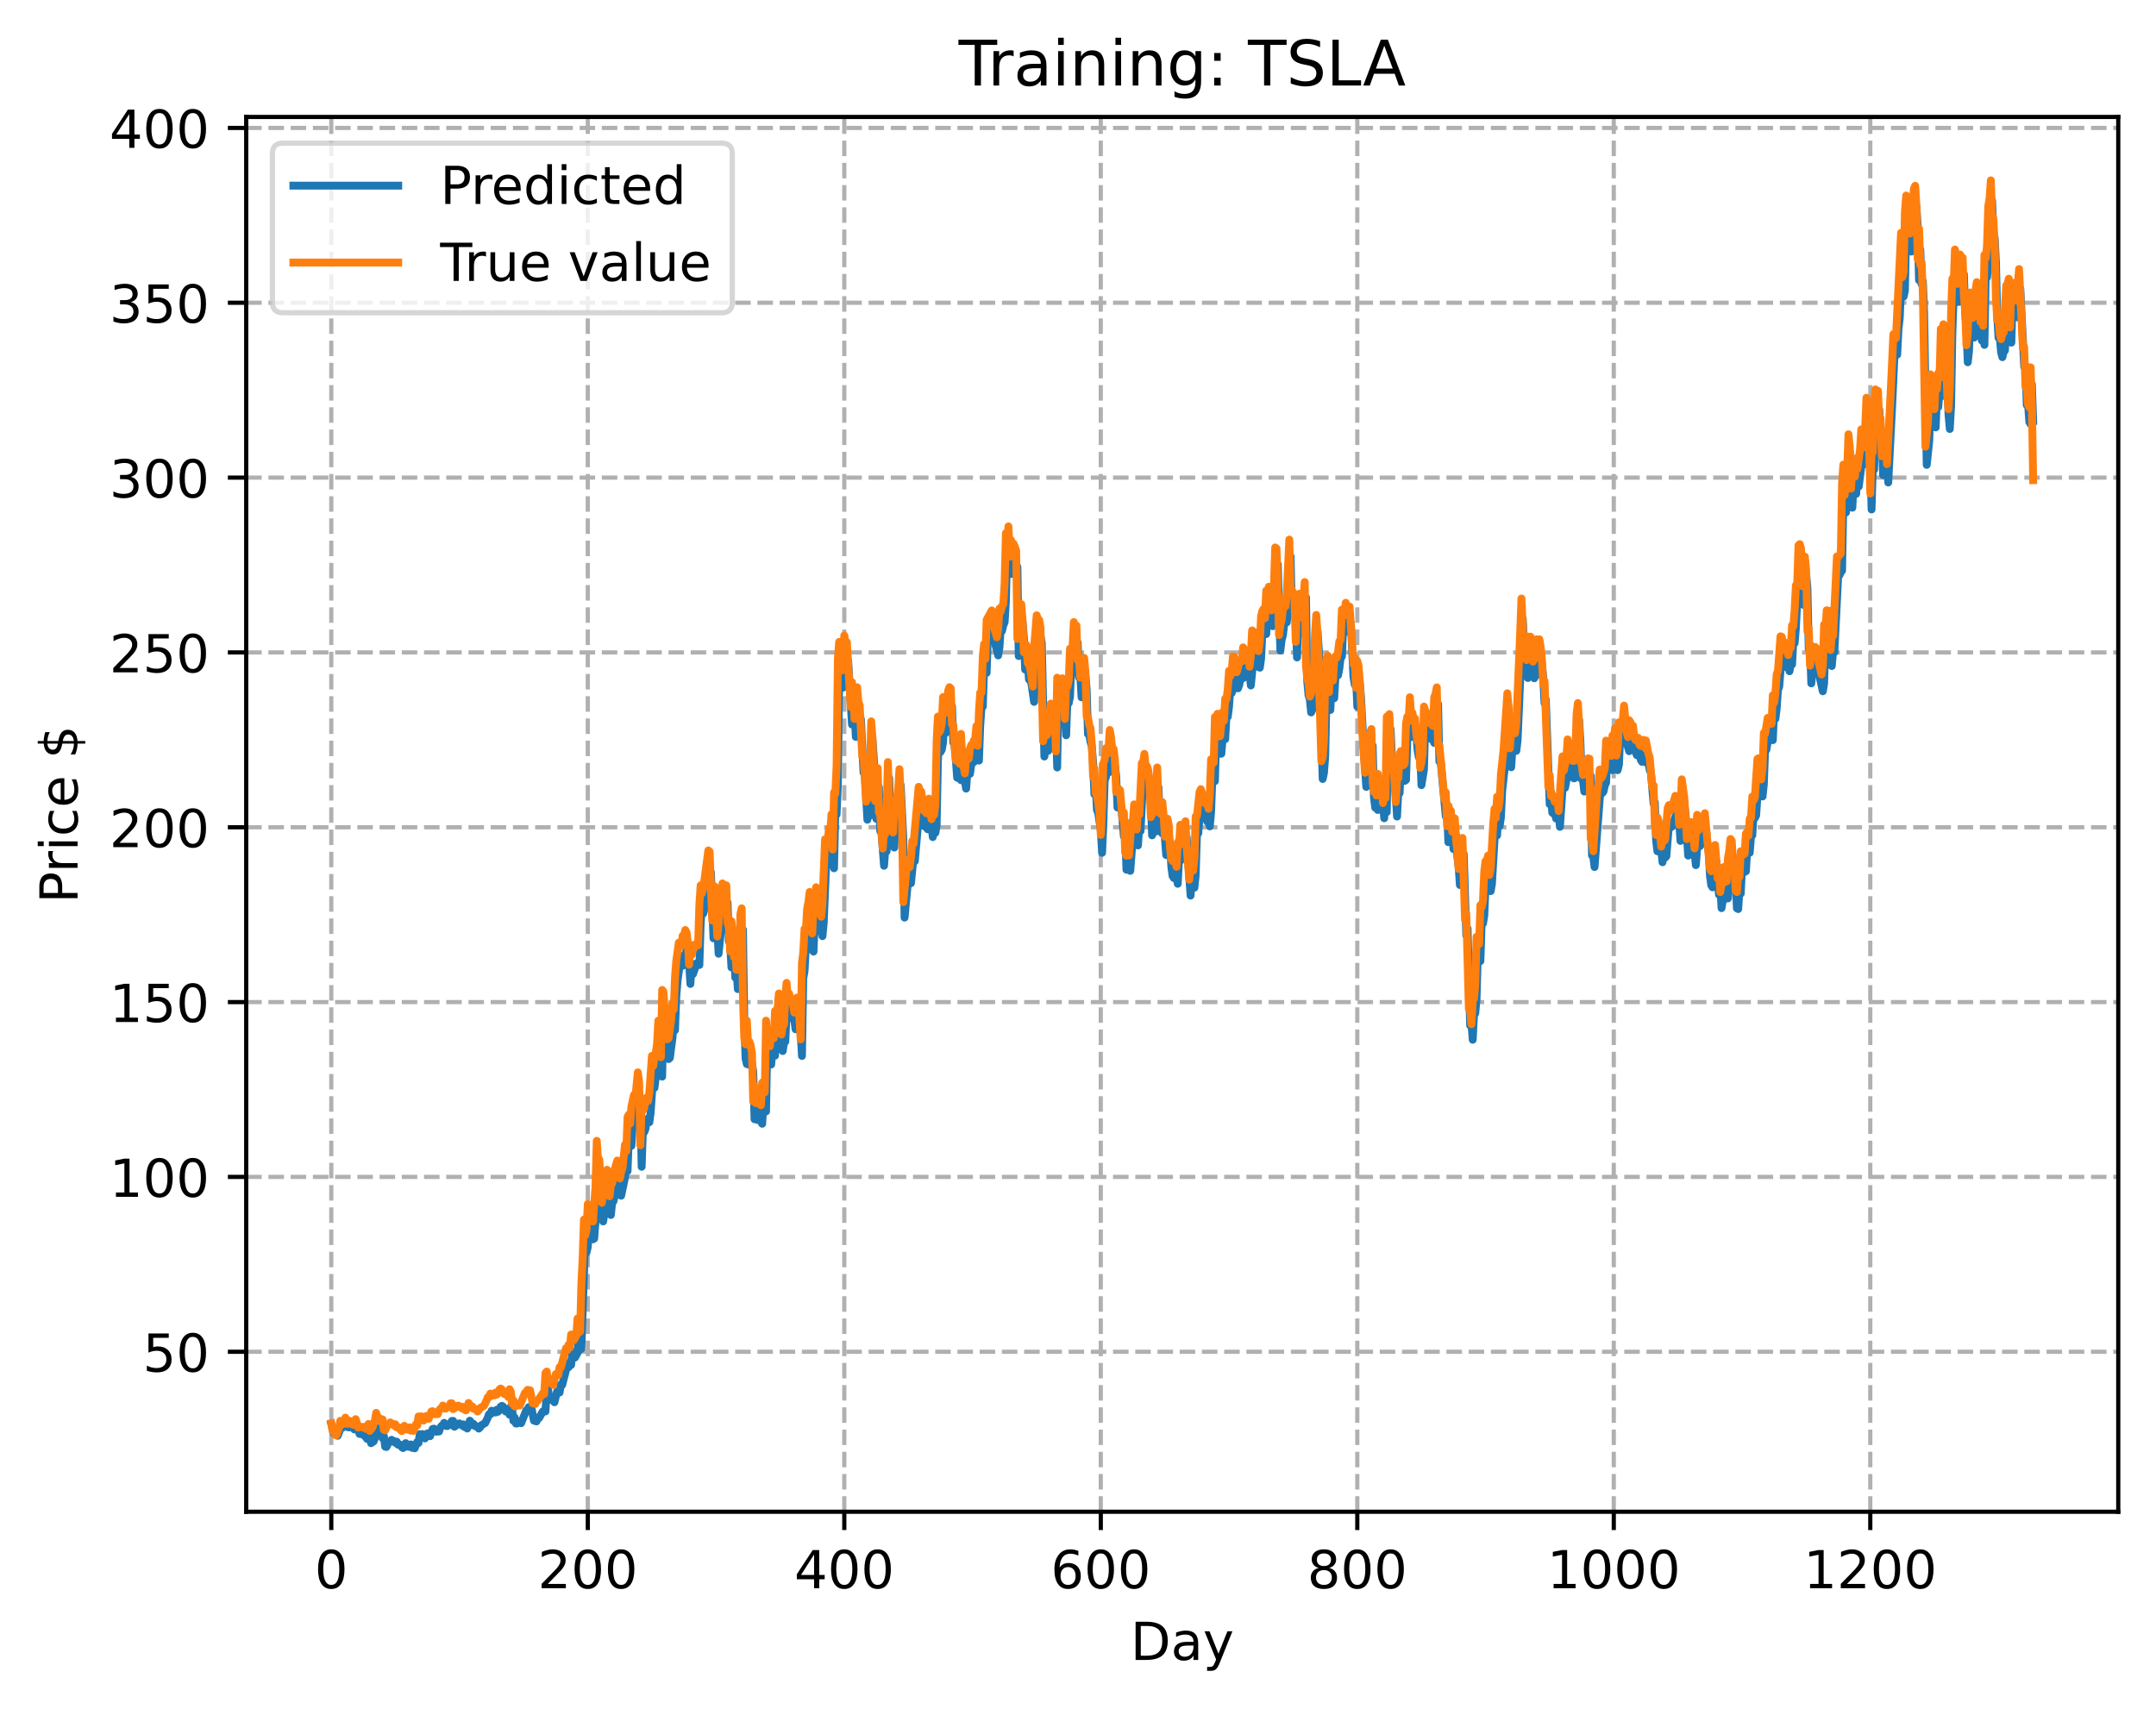 <?xml version="1.0" encoding="utf-8" standalone="no"?>
<!DOCTYPE svg PUBLIC "-//W3C//DTD SVG 1.1//EN"
  "http://www.w3.org/Graphics/SVG/1.1/DTD/svg11.dtd">
<!-- Created with matplotlib (https://matplotlib.org/) -->
<svg height="325.986pt" version="1.1" viewBox="0 0 411.286 325.986" width="411.286pt" xmlns="http://www.w3.org/2000/svg" xmlns:xlink="http://www.w3.org/1999/xlink">
 <defs>
  <style type="text/css">
*{stroke-linecap:butt;stroke-linejoin:round;}
  </style>
 </defs>
 <g id="figure_1">
  <g id="patch_1">
   <path d="M 0 325.986 
L 411.286 325.986 
L 411.286 0 
L 0 0 
z
" style="fill:#ffffff;"/>
  </g>
  <g id="axes_1">
   <g id="patch_2">
    <path d="M 46.966 288.43 
L 404.086 288.43 
L 404.086 22.318 
L 46.966 22.318 
z
" style="fill:#ffffff;"/>
   </g>
   <g id="matplotlib.axis_1">
    <g id="xtick_1">
     <g id="line2d_1">
      <path clip-path="url(#p67c8711ea8)" d="M 63.198 288.43 
L 63.198 22.318 
" style="fill:none;stroke:#b0b0b0;stroke-dasharray:2.96,1.28;stroke-dashoffset:0;stroke-width:0.8;"/>
     </g>
     <g id="line2d_2">
      <defs>
       <path d="M 0 0 
L 0 3.5 
" id="m6a28a26e25" style="stroke:#000000;stroke-width:0.8;"/>
      </defs>
      <g>
       <use style="stroke:#000000;stroke-width:0.8;" x="63.198" xlink:href="#m6a28a26e25" y="288.43"/>
      </g>
     </g>
     <g id="text_1">
      <!-- 0 -->
      <defs>
       <path d="M 31.781 66.406 
Q 24.172 66.406 20.328 58.906 
Q 16.5 51.422 16.5 36.375 
Q 16.5 21.391 20.328 13.891 
Q 24.172 6.391 31.781 6.391 
Q 39.453 6.391 43.281 13.891 
Q 47.125 21.391 47.125 36.375 
Q 47.125 51.422 43.281 58.906 
Q 39.453 66.406 31.781 66.406 
z
M 31.781 74.219 
Q 44.047 74.219 50.516 64.516 
Q 56.984 54.828 56.984 36.375 
Q 56.984 17.969 50.516 8.266 
Q 44.047 -1.422 31.781 -1.422 
Q 19.531 -1.422 13.062 8.266 
Q 6.594 17.969 6.594 36.375 
Q 6.594 54.828 13.062 64.516 
Q 19.531 74.219 31.781 74.219 
z
" id="DejaVuSans-48"/>
      </defs>
      <g transform="translate(60.017 303.029)scale(0.1 -0.1)">
       <use xlink:href="#DejaVuSans-48"/>
      </g>
     </g>
    </g>
    <g id="xtick_2">
     <g id="line2d_3">
      <path clip-path="url(#p67c8711ea8)" d="M 112.129 288.43 
L 112.129 22.318 
" style="fill:none;stroke:#b0b0b0;stroke-dasharray:2.96,1.28;stroke-dashoffset:0;stroke-width:0.8;"/>
     </g>
     <g id="line2d_4">
      <g>
       <use style="stroke:#000000;stroke-width:0.8;" x="112.129" xlink:href="#m6a28a26e25" y="288.43"/>
      </g>
     </g>
     <g id="text_2">
      <!-- 200 -->
      <defs>
       <path d="M 19.188 8.297 
L 53.609 8.297 
L 53.609 0 
L 7.328 0 
L 7.328 8.297 
Q 12.938 14.109 22.625 23.891 
Q 32.328 33.688 34.812 36.531 
Q 39.547 41.844 41.422 45.531 
Q 43.312 49.219 43.312 52.781 
Q 43.312 58.594 39.234 62.25 
Q 35.156 65.922 28.609 65.922 
Q 23.969 65.922 18.812 64.312 
Q 13.672 62.703 7.812 59.422 
L 7.812 69.391 
Q 13.766 71.781 18.938 73 
Q 24.125 74.219 28.422 74.219 
Q 39.75 74.219 46.484 68.547 
Q 53.219 62.891 53.219 53.422 
Q 53.219 48.922 51.531 44.891 
Q 49.859 40.875 45.406 35.406 
Q 44.188 33.984 37.641 27.219 
Q 31.109 20.453 19.188 8.297 
z
" id="DejaVuSans-50"/>
      </defs>
      <g transform="translate(102.585 303.029)scale(0.1 -0.1)">
       <use xlink:href="#DejaVuSans-50"/>
       <use x="63.623" xlink:href="#DejaVuSans-48"/>
       <use x="127.246" xlink:href="#DejaVuSans-48"/>
      </g>
     </g>
    </g>
    <g id="xtick_3">
     <g id="line2d_5">
      <path clip-path="url(#p67c8711ea8)" d="M 161.06 288.43 
L 161.06 22.318 
" style="fill:none;stroke:#b0b0b0;stroke-dasharray:2.96,1.28;stroke-dashoffset:0;stroke-width:0.8;"/>
     </g>
     <g id="line2d_6">
      <g>
       <use style="stroke:#000000;stroke-width:0.8;" x="161.06" xlink:href="#m6a28a26e25" y="288.43"/>
      </g>
     </g>
     <g id="text_3">
      <!-- 400 -->
      <defs>
       <path d="M 37.797 64.312 
L 12.891 25.391 
L 37.797 25.391 
z
M 35.203 72.906 
L 47.609 72.906 
L 47.609 25.391 
L 58.016 25.391 
L 58.016 17.188 
L 47.609 17.188 
L 47.609 0 
L 37.797 0 
L 37.797 17.188 
L 4.891 17.188 
L 4.891 26.703 
z
" id="DejaVuSans-52"/>
      </defs>
      <g transform="translate(151.516 303.029)scale(0.1 -0.1)">
       <use xlink:href="#DejaVuSans-52"/>
       <use x="63.623" xlink:href="#DejaVuSans-48"/>
       <use x="127.246" xlink:href="#DejaVuSans-48"/>
      </g>
     </g>
    </g>
    <g id="xtick_4">
     <g id="line2d_7">
      <path clip-path="url(#p67c8711ea8)" d="M 209.99 288.43 
L 209.99 22.318 
" style="fill:none;stroke:#b0b0b0;stroke-dasharray:2.96,1.28;stroke-dashoffset:0;stroke-width:0.8;"/>
     </g>
     <g id="line2d_8">
      <g>
       <use style="stroke:#000000;stroke-width:0.8;" x="209.99" xlink:href="#m6a28a26e25" y="288.43"/>
      </g>
     </g>
     <g id="text_4">
      <!-- 600 -->
      <defs>
       <path d="M 33.016 40.375 
Q 26.375 40.375 22.484 35.828 
Q 18.609 31.297 18.609 23.391 
Q 18.609 15.531 22.484 10.953 
Q 26.375 6.391 33.016 6.391 
Q 39.656 6.391 43.531 10.953 
Q 47.406 15.531 47.406 23.391 
Q 47.406 31.297 43.531 35.828 
Q 39.656 40.375 33.016 40.375 
z
M 52.594 71.297 
L 52.594 62.312 
Q 48.875 64.062 45.094 64.984 
Q 41.312 65.922 37.594 65.922 
Q 27.828 65.922 22.672 59.328 
Q 17.531 52.734 16.797 39.406 
Q 19.672 43.656 24.016 45.922 
Q 28.375 48.188 33.594 48.188 
Q 44.578 48.188 50.953 41.516 
Q 57.328 34.859 57.328 23.391 
Q 57.328 12.156 50.688 5.359 
Q 44.047 -1.422 33.016 -1.422 
Q 20.359 -1.422 13.672 8.266 
Q 6.984 17.969 6.984 36.375 
Q 6.984 53.656 15.188 63.938 
Q 23.391 74.219 37.203 74.219 
Q 40.922 74.219 44.703 73.484 
Q 48.484 72.75 52.594 71.297 
z
" id="DejaVuSans-54"/>
      </defs>
      <g transform="translate(200.446 303.029)scale(0.1 -0.1)">
       <use xlink:href="#DejaVuSans-54"/>
       <use x="63.623" xlink:href="#DejaVuSans-48"/>
       <use x="127.246" xlink:href="#DejaVuSans-48"/>
      </g>
     </g>
    </g>
    <g id="xtick_5">
     <g id="line2d_9">
      <path clip-path="url(#p67c8711ea8)" d="M 258.921 288.43 
L 258.921 22.318 
" style="fill:none;stroke:#b0b0b0;stroke-dasharray:2.96,1.28;stroke-dashoffset:0;stroke-width:0.8;"/>
     </g>
     <g id="line2d_10">
      <g>
       <use style="stroke:#000000;stroke-width:0.8;" x="258.921" xlink:href="#m6a28a26e25" y="288.43"/>
      </g>
     </g>
     <g id="text_5">
      <!-- 800 -->
      <defs>
       <path d="M 31.781 34.625 
Q 24.75 34.625 20.719 30.859 
Q 16.703 27.094 16.703 20.516 
Q 16.703 13.922 20.719 10.156 
Q 24.75 6.391 31.781 6.391 
Q 38.812 6.391 42.859 10.172 
Q 46.922 13.969 46.922 20.516 
Q 46.922 27.094 42.891 30.859 
Q 38.875 34.625 31.781 34.625 
z
M 21.922 38.812 
Q 15.578 40.375 12.031 44.719 
Q 8.5 49.078 8.5 55.328 
Q 8.5 64.062 14.719 69.141 
Q 20.953 74.219 31.781 74.219 
Q 42.672 74.219 48.875 69.141 
Q 55.078 64.062 55.078 55.328 
Q 55.078 49.078 51.531 44.719 
Q 48 40.375 41.703 38.812 
Q 48.828 37.156 52.797 32.312 
Q 56.781 27.484 56.781 20.516 
Q 56.781 9.906 50.312 4.234 
Q 43.844 -1.422 31.781 -1.422 
Q 19.734 -1.422 13.25 4.234 
Q 6.781 9.906 6.781 20.516 
Q 6.781 27.484 10.781 32.312 
Q 14.797 37.156 21.922 38.812 
z
M 18.312 54.391 
Q 18.312 48.734 21.844 45.562 
Q 25.391 42.391 31.781 42.391 
Q 38.141 42.391 41.719 45.562 
Q 45.312 48.734 45.312 54.391 
Q 45.312 60.062 41.719 63.234 
Q 38.141 66.406 31.781 66.406 
Q 25.391 66.406 21.844 63.234 
Q 18.312 60.062 18.312 54.391 
z
" id="DejaVuSans-56"/>
      </defs>
      <g transform="translate(249.377 303.029)scale(0.1 -0.1)">
       <use xlink:href="#DejaVuSans-56"/>
       <use x="63.623" xlink:href="#DejaVuSans-48"/>
       <use x="127.246" xlink:href="#DejaVuSans-48"/>
      </g>
     </g>
    </g>
    <g id="xtick_6">
     <g id="line2d_11">
      <path clip-path="url(#p67c8711ea8)" d="M 307.851 288.43 
L 307.851 22.318 
" style="fill:none;stroke:#b0b0b0;stroke-dasharray:2.96,1.28;stroke-dashoffset:0;stroke-width:0.8;"/>
     </g>
     <g id="line2d_12">
      <g>
       <use style="stroke:#000000;stroke-width:0.8;" x="307.851" xlink:href="#m6a28a26e25" y="288.43"/>
      </g>
     </g>
     <g id="text_6">
      <!-- 1000 -->
      <defs>
       <path d="M 12.406 8.297 
L 28.516 8.297 
L 28.516 63.922 
L 10.984 60.406 
L 10.984 69.391 
L 28.422 72.906 
L 38.281 72.906 
L 38.281 8.297 
L 54.391 8.297 
L 54.391 0 
L 12.406 0 
z
" id="DejaVuSans-49"/>
      </defs>
      <g transform="translate(295.126 303.029)scale(0.1 -0.1)">
       <use xlink:href="#DejaVuSans-49"/>
       <use x="63.623" xlink:href="#DejaVuSans-48"/>
       <use x="127.246" xlink:href="#DejaVuSans-48"/>
       <use x="190.869" xlink:href="#DejaVuSans-48"/>
      </g>
     </g>
    </g>
    <g id="xtick_7">
     <g id="line2d_13">
      <path clip-path="url(#p67c8711ea8)" d="M 356.782 288.43 
L 356.782 22.318 
" style="fill:none;stroke:#b0b0b0;stroke-dasharray:2.96,1.28;stroke-dashoffset:0;stroke-width:0.8;"/>
     </g>
     <g id="line2d_14">
      <g>
       <use style="stroke:#000000;stroke-width:0.8;" x="356.782" xlink:href="#m6a28a26e25" y="288.43"/>
      </g>
     </g>
     <g id="text_7">
      <!-- 1200 -->
      <g transform="translate(344.057 303.029)scale(0.1 -0.1)">
       <use xlink:href="#DejaVuSans-49"/>
       <use x="63.623" xlink:href="#DejaVuSans-50"/>
       <use x="127.246" xlink:href="#DejaVuSans-48"/>
       <use x="190.869" xlink:href="#DejaVuSans-48"/>
      </g>
     </g>
    </g>
    <g id="text_8">
     <!-- Day -->
     <defs>
      <path d="M 19.672 64.797 
L 19.672 8.109 
L 31.594 8.109 
Q 46.688 8.109 53.688 14.938 
Q 60.688 21.781 60.688 36.531 
Q 60.688 51.172 53.688 57.984 
Q 46.688 64.797 31.594 64.797 
z
M 9.812 72.906 
L 30.078 72.906 
Q 51.266 72.906 61.172 64.094 
Q 71.094 55.281 71.094 36.531 
Q 71.094 17.672 61.125 8.828 
Q 51.172 0 30.078 0 
L 9.812 0 
z
" id="DejaVuSans-68"/>
      <path d="M 34.281 27.484 
Q 23.391 27.484 19.188 25 
Q 14.984 22.516 14.984 16.5 
Q 14.984 11.719 18.141 8.906 
Q 21.297 6.109 26.703 6.109 
Q 34.188 6.109 38.703 11.406 
Q 43.219 16.703 43.219 25.484 
L 43.219 27.484 
z
M 52.203 31.203 
L 52.203 0 
L 43.219 0 
L 43.219 8.297 
Q 40.141 3.328 35.547 0.953 
Q 30.953 -1.422 24.312 -1.422 
Q 15.922 -1.422 10.953 3.297 
Q 6 8.016 6 15.922 
Q 6 25.141 12.172 29.828 
Q 18.359 34.516 30.609 34.516 
L 43.219 34.516 
L 43.219 35.406 
Q 43.219 41.609 39.141 45 
Q 35.062 48.391 27.688 48.391 
Q 23 48.391 18.547 47.266 
Q 14.109 46.141 10.016 43.891 
L 10.016 52.203 
Q 14.938 54.109 19.578 55.047 
Q 24.219 56 28.609 56 
Q 40.484 56 46.344 49.844 
Q 52.203 43.703 52.203 31.203 
z
" id="DejaVuSans-97"/>
      <path d="M 32.172 -5.078 
Q 28.375 -14.844 24.75 -17.812 
Q 21.141 -20.797 15.094 -20.797 
L 7.906 -20.797 
L 7.906 -13.281 
L 13.188 -13.281 
Q 16.891 -13.281 18.938 -11.516 
Q 21 -9.766 23.484 -3.219 
L 25.094 0.875 
L 2.984 54.688 
L 12.5 54.688 
L 29.594 11.922 
L 46.688 54.688 
L 56.203 54.688 
z
" id="DejaVuSans-121"/>
     </defs>
     <g transform="translate(215.652 316.707)scale(0.1 -0.1)">
      <use xlink:href="#DejaVuSans-68"/>
      <use x="77.002" xlink:href="#DejaVuSans-97"/>
      <use x="138.281" xlink:href="#DejaVuSans-121"/>
     </g>
    </g>
   </g>
   <g id="matplotlib.axis_2">
    <g id="ytick_1">
     <g id="line2d_15">
      <path clip-path="url(#p67c8711ea8)" d="M 46.966 257.908 
L 404.086 257.908 
" style="fill:none;stroke:#b0b0b0;stroke-dasharray:2.96,1.28;stroke-dashoffset:0;stroke-width:0.8;"/>
     </g>
     <g id="line2d_16">
      <defs>
       <path d="M 0 0 
L -3.5 0 
" id="mbd6ccd4a52" style="stroke:#000000;stroke-width:0.8;"/>
      </defs>
      <g>
       <use style="stroke:#000000;stroke-width:0.8;" x="46.966" xlink:href="#mbd6ccd4a52" y="257.908"/>
      </g>
     </g>
     <g id="text_9">
      <!-- 50 -->
      <defs>
       <path d="M 10.797 72.906 
L 49.516 72.906 
L 49.516 64.594 
L 19.828 64.594 
L 19.828 46.734 
Q 21.969 47.469 24.109 47.828 
Q 26.266 48.188 28.422 48.188 
Q 40.625 48.188 47.75 41.5 
Q 54.891 34.812 54.891 23.391 
Q 54.891 11.625 47.562 5.094 
Q 40.234 -1.422 26.906 -1.422 
Q 22.312 -1.422 17.547 -0.641 
Q 12.797 0.141 7.719 1.703 
L 7.719 11.625 
Q 12.109 9.234 16.797 8.062 
Q 21.484 6.891 26.703 6.891 
Q 35.156 6.891 40.078 11.328 
Q 45.016 15.766 45.016 23.391 
Q 45.016 31 40.078 35.438 
Q 35.156 39.891 26.703 39.891 
Q 22.75 39.891 18.812 39.016 
Q 14.891 38.141 10.797 36.281 
z
" id="DejaVuSans-53"/>
      </defs>
      <g transform="translate(27.241 261.707)scale(0.1 -0.1)">
       <use xlink:href="#DejaVuSans-53"/>
       <use x="63.623" xlink:href="#DejaVuSans-48"/>
      </g>
     </g>
    </g>
    <g id="ytick_2">
     <g id="line2d_17">
      <path clip-path="url(#p67c8711ea8)" d="M 46.966 224.55 
L 404.086 224.55 
" style="fill:none;stroke:#b0b0b0;stroke-dasharray:2.96,1.28;stroke-dashoffset:0;stroke-width:0.8;"/>
     </g>
     <g id="line2d_18">
      <g>
       <use style="stroke:#000000;stroke-width:0.8;" x="46.966" xlink:href="#mbd6ccd4a52" y="224.55"/>
      </g>
     </g>
     <g id="text_10">
      <!-- 100 -->
      <g transform="translate(20.878 228.35)scale(0.1 -0.1)">
       <use xlink:href="#DejaVuSans-49"/>
       <use x="63.623" xlink:href="#DejaVuSans-48"/>
       <use x="127.246" xlink:href="#DejaVuSans-48"/>
      </g>
     </g>
    </g>
    <g id="ytick_3">
     <g id="line2d_19">
      <path clip-path="url(#p67c8711ea8)" d="M 46.966 191.193 
L 404.086 191.193 
" style="fill:none;stroke:#b0b0b0;stroke-dasharray:2.96,1.28;stroke-dashoffset:0;stroke-width:0.8;"/>
     </g>
     <g id="line2d_20">
      <g>
       <use style="stroke:#000000;stroke-width:0.8;" x="46.966" xlink:href="#mbd6ccd4a52" y="191.193"/>
      </g>
     </g>
     <g id="text_11">
      <!-- 150 -->
      <g transform="translate(20.878 194.992)scale(0.1 -0.1)">
       <use xlink:href="#DejaVuSans-49"/>
       <use x="63.623" xlink:href="#DejaVuSans-53"/>
       <use x="127.246" xlink:href="#DejaVuSans-48"/>
      </g>
     </g>
    </g>
    <g id="ytick_4">
     <g id="line2d_21">
      <path clip-path="url(#p67c8711ea8)" d="M 46.966 157.836 
L 404.086 157.836 
" style="fill:none;stroke:#b0b0b0;stroke-dasharray:2.96,1.28;stroke-dashoffset:0;stroke-width:0.8;"/>
     </g>
     <g id="line2d_22">
      <g>
       <use style="stroke:#000000;stroke-width:0.8;" x="46.966" xlink:href="#mbd6ccd4a52" y="157.836"/>
      </g>
     </g>
     <g id="text_12">
      <!-- 200 -->
      <g transform="translate(20.878 161.635)scale(0.1 -0.1)">
       <use xlink:href="#DejaVuSans-50"/>
       <use x="63.623" xlink:href="#DejaVuSans-48"/>
       <use x="127.246" xlink:href="#DejaVuSans-48"/>
      </g>
     </g>
    </g>
    <g id="ytick_5">
     <g id="line2d_23">
      <path clip-path="url(#p67c8711ea8)" d="M 46.966 124.479 
L 404.086 124.479 
" style="fill:none;stroke:#b0b0b0;stroke-dasharray:2.96,1.28;stroke-dashoffset:0;stroke-width:0.8;"/>
     </g>
     <g id="line2d_24">
      <g>
       <use style="stroke:#000000;stroke-width:0.8;" x="46.966" xlink:href="#mbd6ccd4a52" y="124.479"/>
      </g>
     </g>
     <g id="text_13">
      <!-- 250 -->
      <g transform="translate(20.878 128.278)scale(0.1 -0.1)">
       <use xlink:href="#DejaVuSans-50"/>
       <use x="63.623" xlink:href="#DejaVuSans-53"/>
       <use x="127.246" xlink:href="#DejaVuSans-48"/>
      </g>
     </g>
    </g>
    <g id="ytick_6">
     <g id="line2d_25">
      <path clip-path="url(#p67c8711ea8)" d="M 46.966 91.121 
L 404.086 91.121 
" style="fill:none;stroke:#b0b0b0;stroke-dasharray:2.96,1.28;stroke-dashoffset:0;stroke-width:0.8;"/>
     </g>
     <g id="line2d_26">
      <g>
       <use style="stroke:#000000;stroke-width:0.8;" x="46.966" xlink:href="#mbd6ccd4a52" y="91.121"/>
      </g>
     </g>
     <g id="text_14">
      <!-- 300 -->
      <defs>
       <path d="M 40.578 39.312 
Q 47.656 37.797 51.625 33 
Q 55.609 28.219 55.609 21.188 
Q 55.609 10.406 48.188 4.484 
Q 40.766 -1.422 27.094 -1.422 
Q 22.516 -1.422 17.656 -0.516 
Q 12.797 0.391 7.625 2.203 
L 7.625 11.719 
Q 11.719 9.328 16.594 8.109 
Q 21.484 6.891 26.812 6.891 
Q 36.078 6.891 40.938 10.547 
Q 45.797 14.203 45.797 21.188 
Q 45.797 27.641 41.281 31.266 
Q 36.766 34.906 28.719 34.906 
L 20.219 34.906 
L 20.219 43.016 
L 29.109 43.016 
Q 36.375 43.016 40.234 45.922 
Q 44.094 48.828 44.094 54.297 
Q 44.094 59.906 40.109 62.906 
Q 36.141 65.922 28.719 65.922 
Q 24.656 65.922 20.016 65.031 
Q 15.375 64.156 9.812 62.312 
L 9.812 71.094 
Q 15.438 72.656 20.344 73.438 
Q 25.25 74.219 29.594 74.219 
Q 40.828 74.219 47.359 69.109 
Q 53.906 64.016 53.906 55.328 
Q 53.906 49.266 50.438 45.094 
Q 46.969 40.922 40.578 39.312 
z
" id="DejaVuSans-51"/>
      </defs>
      <g transform="translate(20.878 94.921)scale(0.1 -0.1)">
       <use xlink:href="#DejaVuSans-51"/>
       <use x="63.623" xlink:href="#DejaVuSans-48"/>
       <use x="127.246" xlink:href="#DejaVuSans-48"/>
      </g>
     </g>
    </g>
    <g id="ytick_7">
     <g id="line2d_27">
      <path clip-path="url(#p67c8711ea8)" d="M 46.966 57.764 
L 404.086 57.764 
" style="fill:none;stroke:#b0b0b0;stroke-dasharray:2.96,1.28;stroke-dashoffset:0;stroke-width:0.8;"/>
     </g>
     <g id="line2d_28">
      <g>
       <use style="stroke:#000000;stroke-width:0.8;" x="46.966" xlink:href="#mbd6ccd4a52" y="57.764"/>
      </g>
     </g>
     <g id="text_15">
      <!-- 350 -->
      <g transform="translate(20.878 61.563)scale(0.1 -0.1)">
       <use xlink:href="#DejaVuSans-51"/>
       <use x="63.623" xlink:href="#DejaVuSans-53"/>
       <use x="127.246" xlink:href="#DejaVuSans-48"/>
      </g>
     </g>
    </g>
    <g id="ytick_8">
     <g id="line2d_29">
      <path clip-path="url(#p67c8711ea8)" d="M 46.966 24.407 
L 404.086 24.407 
" style="fill:none;stroke:#b0b0b0;stroke-dasharray:2.96,1.28;stroke-dashoffset:0;stroke-width:0.8;"/>
     </g>
     <g id="line2d_30">
      <g>
       <use style="stroke:#000000;stroke-width:0.8;" x="46.966" xlink:href="#mbd6ccd4a52" y="24.407"/>
      </g>
     </g>
     <g id="text_16">
      <!-- 400 -->
      <g transform="translate(20.878 28.206)scale(0.1 -0.1)">
       <use xlink:href="#DejaVuSans-52"/>
       <use x="63.623" xlink:href="#DejaVuSans-48"/>
       <use x="127.246" xlink:href="#DejaVuSans-48"/>
      </g>
     </g>
    </g>
    <g id="text_17">
     <!-- Price $ -->
     <defs>
      <path d="M 19.672 64.797 
L 19.672 37.406 
L 32.078 37.406 
Q 38.969 37.406 42.719 40.969 
Q 46.484 44.531 46.484 51.125 
Q 46.484 57.672 42.719 61.234 
Q 38.969 64.797 32.078 64.797 
z
M 9.812 72.906 
L 32.078 72.906 
Q 44.344 72.906 50.609 67.359 
Q 56.891 61.812 56.891 51.125 
Q 56.891 40.328 50.609 34.812 
Q 44.344 29.297 32.078 29.297 
L 19.672 29.297 
L 19.672 0 
L 9.812 0 
z
" id="DejaVuSans-80"/>
      <path d="M 41.109 46.297 
Q 39.594 47.172 37.812 47.578 
Q 36.031 48 33.891 48 
Q 26.266 48 22.188 43.047 
Q 18.109 38.094 18.109 28.812 
L 18.109 0 
L 9.078 0 
L 9.078 54.688 
L 18.109 54.688 
L 18.109 46.188 
Q 20.953 51.172 25.484 53.578 
Q 30.031 56 36.531 56 
Q 37.453 56 38.578 55.875 
Q 39.703 55.766 41.062 55.516 
z
" id="DejaVuSans-114"/>
      <path d="M 9.422 54.688 
L 18.406 54.688 
L 18.406 0 
L 9.422 0 
z
M 9.422 75.984 
L 18.406 75.984 
L 18.406 64.594 
L 9.422 64.594 
z
" id="DejaVuSans-105"/>
      <path d="M 48.781 52.594 
L 48.781 44.188 
Q 44.969 46.297 41.141 47.344 
Q 37.312 48.391 33.406 48.391 
Q 24.656 48.391 19.812 42.844 
Q 14.984 37.312 14.984 27.297 
Q 14.984 17.281 19.812 11.734 
Q 24.656 6.203 33.406 6.203 
Q 37.312 6.203 41.141 7.25 
Q 44.969 8.297 48.781 10.406 
L 48.781 2.094 
Q 45.016 0.344 40.984 -0.531 
Q 36.969 -1.422 32.422 -1.422 
Q 20.062 -1.422 12.781 6.344 
Q 5.516 14.109 5.516 27.297 
Q 5.516 40.672 12.859 48.328 
Q 20.219 56 33.016 56 
Q 37.156 56 41.109 55.141 
Q 45.062 54.297 48.781 52.594 
z
" id="DejaVuSans-99"/>
      <path d="M 56.203 29.594 
L 56.203 25.203 
L 14.891 25.203 
Q 15.484 15.922 20.484 11.062 
Q 25.484 6.203 34.422 6.203 
Q 39.594 6.203 44.453 7.469 
Q 49.312 8.734 54.109 11.281 
L 54.109 2.781 
Q 49.266 0.734 44.188 -0.344 
Q 39.109 -1.422 33.891 -1.422 
Q 20.797 -1.422 13.156 6.188 
Q 5.516 13.812 5.516 26.812 
Q 5.516 40.234 12.766 48.109 
Q 20.016 56 32.328 56 
Q 43.359 56 49.781 48.891 
Q 56.203 41.797 56.203 29.594 
z
M 47.219 32.234 
Q 47.125 39.594 43.094 43.984 
Q 39.062 48.391 32.422 48.391 
Q 24.906 48.391 20.391 44.141 
Q 15.875 39.891 15.188 32.172 
z
" id="DejaVuSans-101"/>
      <path id="DejaVuSans-32"/>
      <path d="M 33.797 -14.703 
L 28.906 -14.703 
L 28.859 0 
Q 23.734 0.094 18.609 1.188 
Q 13.484 2.297 8.297 4.5 
L 8.297 13.281 
Q 13.281 10.156 18.375 8.562 
Q 23.484 6.984 28.906 6.938 
L 28.906 29.203 
Q 18.109 30.953 13.203 35.156 
Q 8.297 39.359 8.297 46.688 
Q 8.297 54.641 13.625 59.219 
Q 18.953 63.812 28.906 64.5 
L 28.906 75.984 
L 33.797 75.984 
L 33.797 64.656 
Q 38.328 64.453 42.578 63.688 
Q 46.828 62.938 50.875 61.625 
L 50.875 53.078 
Q 46.828 55.125 42.547 56.25 
Q 38.281 57.375 33.797 57.562 
L 33.797 36.719 
Q 44.875 35.016 50.094 30.609 
Q 55.328 26.219 55.328 18.609 
Q 55.328 10.359 49.781 5.594 
Q 44.234 0.828 33.797 0.094 
z
M 28.906 37.594 
L 28.906 57.625 
Q 23.25 56.984 20.266 54.391 
Q 17.281 51.812 17.281 47.516 
Q 17.281 43.312 20.031 40.969 
Q 22.797 38.625 28.906 37.594 
z
M 33.797 28.219 
L 33.797 7.078 
Q 39.984 7.906 43.141 10.594 
Q 46.297 13.281 46.297 17.672 
Q 46.297 21.969 43.281 24.5 
Q 40.281 27.047 33.797 28.219 
z
" id="DejaVuSans-36"/>
     </defs>
     <g transform="translate(14.798 172.342)rotate(-90)scale(0.1 -0.1)">
      <use xlink:href="#DejaVuSans-80"/>
      <use x="58.553" xlink:href="#DejaVuSans-114"/>
      <use x="99.666" xlink:href="#DejaVuSans-105"/>
      <use x="127.449" xlink:href="#DejaVuSans-99"/>
      <use x="182.43" xlink:href="#DejaVuSans-101"/>
      <use x="243.953" xlink:href="#DejaVuSans-32"/>
      <use x="275.74" xlink:href="#DejaVuSans-36"/>
     </g>
    </g>
   </g>
   <g id="line2d_31">
    <path clip-path="url(#p67c8711ea8)" d="M 63.198 271.661 
L 63.688 273.482 
L 63.932 273.139 
L 64.177 273.814 
L 64.422 273.936 
L 64.911 272.691 
L 65.156 271.483 
L 65.4 272.348 
L 65.645 272.201 
L 65.89 271.908 
L 66.134 271.123 
L 66.379 272.302 
L 66.623 272.344 
L 66.868 271.792 
L 67.357 272.409 
L 67.602 272.732 
L 68.091 271.817 
L 68.581 273.581 
L 68.825 273.41 
L 69.315 273.813 
L 69.559 273.884 
L 70.049 274.552 
L 70.538 273.891 
L 70.783 275.349 
L 71.272 275.02 
L 71.761 273.844 
L 72.006 272.491 
L 72.251 273.363 
L 72.74 273.784 
L 72.984 274.404 
L 73.229 274 
L 73.474 276.017 
L 73.718 276.08 
L 74.208 275.027 
L 74.452 275.116 
L 74.697 274.705 
L 74.942 275.019 
L 75.186 274.946 
L 75.431 275.286 
L 75.676 275.062 
L 75.92 275.636 
L 76.165 275.575 
L 76.41 275.665 
L 76.654 276.111 
L 76.899 276.283 
L 77.388 275.34 
L 77.633 275.825 
L 77.878 276.038 
L 78.122 275.932 
L 78.367 275.588 
L 78.611 276.239 
L 78.856 276.176 
L 79.101 276.334 
L 79.59 275.115 
L 79.835 275.318 
L 80.079 273.613 
L 80.324 273.861 
L 80.569 273.612 
L 80.813 273.775 
L 81.058 274.443 
L 81.547 273.471 
L 81.792 273.602 
L 82.037 274.019 
L 82.526 272.639 
L 82.771 272.576 
L 83.26 273.173 
L 83.505 273.041 
L 83.749 273.126 
L 83.994 272.369 
L 84.239 272.045 
L 84.483 272.005 
L 84.728 271.468 
L 84.972 271.976 
L 85.217 272.097 
L 85.462 272.025 
L 85.951 271.535 
L 86.196 271.112 
L 86.44 271.097 
L 86.685 272.215 
L 86.93 272.052 
L 87.174 271.678 
L 87.664 271.58 
L 88.153 271.984 
L 88.398 271.772 
L 88.642 272.277 
L 88.887 272.204 
L 89.132 272.554 
L 89.376 272.076 
L 89.621 271.057 
L 90.11 271.69 
L 90.355 271.682 
L 90.599 272.094 
L 91.089 272.17 
L 91.333 272.569 
L 91.578 272.351 
L 91.823 271.928 
L 92.557 271.506 
L 93.046 270.493 
L 93.291 269.823 
L 93.535 269.851 
L 93.78 269.157 
L 94.025 269.214 
L 94.269 269.474 
L 94.514 269.5 
L 94.759 268.977 
L 95.003 269.356 
L 95.248 269.069 
L 95.493 268.396 
L 95.737 268.224 
L 95.982 268.381 
L 96.471 269.316 
L 96.716 268.964 
L 96.96 269.112 
L 97.205 269.918 
L 97.45 268.377 
L 97.694 268.844 
L 97.939 271.077 
L 98.184 270.457 
L 98.428 271.613 
L 98.673 271.582 
L 98.918 271.199 
L 99.407 271.532 
L 100.386 269.098 
L 100.63 268.926 
L 100.875 268.468 
L 101.364 268.555 
L 101.854 271.045 
L 102.343 271.198 
L 102.587 270.606 
L 102.832 270.559 
L 103.566 269.28 
L 103.811 269.124 
L 104.055 269.298 
L 104.3 265.233 
L 104.545 264.944 
L 104.789 267.12 
L 105.034 266.545 
L 105.279 266.971 
L 105.523 266.661 
L 105.768 267.546 
L 106.257 265.51 
L 106.502 265.427 
L 106.747 265.684 
L 106.991 264.16 
L 107.236 264.257 
L 108.215 260.492 
L 108.459 260.865 
L 108.704 259.835 
L 108.948 260.434 
L 109.193 257.921 
L 109.682 259.021 
L 110.172 258.123 
L 110.416 254.839 
L 110.661 257.505 
L 110.906 257.323 
L 111.395 243.331 
L 111.64 235.947 
L 111.884 238.974 
L 112.129 237.927 
L 112.374 232.959 
L 112.618 233.42 
L 112.863 234.442 
L 113.108 236.459 
L 113.352 236.316 
L 113.842 230.086 
L 114.086 220.928 
L 114.331 224.683 
L 114.575 224.637 
L 115.065 233.04 
L 115.309 231.407 
L 115.554 231.248 
L 115.799 229.848 
L 116.043 226.744 
L 116.288 227.949 
L 116.533 231.813 
L 116.777 229.435 
L 117.022 229.215 
L 118.001 224.808 
L 118.245 227.421 
L 118.49 228.137 
L 119.224 224.649 
L 119.469 221.929 
L 119.713 223.434 
L 119.958 216.87 
L 120.203 216.714 
L 120.447 218.624 
L 120.692 214.937 
L 120.936 214.019 
L 121.181 212.587 
L 121.426 213.334 
L 121.67 211.343 
L 121.915 208.407 
L 122.16 210.445 
L 122.404 222.613 
L 122.649 215.455 
L 122.894 216.012 
L 123.138 215.373 
L 123.383 213.558 
L 123.628 213.389 
L 123.872 214.122 
L 124.117 212.298 
L 124.606 205.266 
L 124.851 207.548 
L 125.096 205.499 
L 125.34 204.758 
L 125.585 203.021 
L 125.83 198.699 
L 126.074 200.191 
L 126.319 205.415 
L 126.563 192.65 
L 126.808 192.817 
L 127.053 196.767 
L 127.297 198.058 
L 127.542 202.065 
L 127.787 201.837 
L 128.276 198.101 
L 128.521 195.282 
L 128.765 196.545 
L 129.01 190.18 
L 129.255 187.1 
L 129.744 183.579 
L 130.233 184.278 
L 130.478 182.272 
L 130.723 182.294 
L 130.967 181.285 
L 131.212 181.743 
L 131.457 183.656 
L 131.701 187.731 
L 131.946 183.842 
L 132.191 185.854 
L 132.924 183.773 
L 133.414 184.114 
L 133.658 176.344 
L 133.903 172.796 
L 134.148 174.306 
L 134.392 173.395 
L 135.371 165.965 
L 135.616 166.437 
L 136.105 179.021 
L 136.35 173.928 
L 136.594 172.455 
L 137.084 181.97 
L 138.062 172.127 
L 138.307 172.191 
L 138.551 172.834 
L 138.796 172.218 
L 139.041 179.587 
L 139.285 180.015 
L 139.53 184.579 
L 139.775 178.957 
L 140.019 181.296 
L 140.264 186.524 
L 140.509 185.186 
L 140.753 188.716 
L 140.998 188.277 
L 141.243 186.778 
L 141.487 178.207 
L 141.732 177.369 
L 141.977 194.276 
L 142.221 201.927 
L 142.466 203.02 
L 142.711 198.726 
L 142.955 203.184 
L 143.2 202.364 
L 143.445 202.88 
L 143.689 204.442 
L 143.934 213.541 
L 144.178 210.354 
L 144.423 213.67 
L 144.668 213.112 
L 145.402 214.409 
L 145.646 210.168 
L 145.891 209.872 
L 146.136 212.061 
L 146.38 198.094 
L 146.625 201.723 
L 146.87 200.86 
L 147.114 203.099 
L 147.359 200.193 
L 147.604 199.773 
L 147.848 201.422 
L 148.093 196.217 
L 148.338 196.033 
L 148.582 196.295 
L 148.827 192.933 
L 149.072 195.812 
L 149.316 200.53 
L 149.561 198.891 
L 149.806 198.754 
L 150.05 193.547 
L 150.295 190.89 
L 150.539 193.725 
L 150.784 192.727 
L 151.029 194.273 
L 151.273 194.341 
L 151.518 194.545 
L 151.763 196.377 
L 152.252 193.775 
L 152.497 196.049 
L 152.741 197.107 
L 152.986 201.473 
L 153.231 186.693 
L 153.475 185.312 
L 153.72 180.784 
L 153.965 181.272 
L 154.209 176.916 
L 154.454 175.937 
L 154.699 173.634 
L 155.188 181.556 
L 155.433 175.702 
L 155.677 177.792 
L 155.922 172.977 
L 156.166 173.83 
L 156.411 176.617 
L 156.656 175.544 
L 156.9 178.612 
L 157.145 175.96 
L 157.634 163.982 
L 157.879 164.363 
L 158.124 164.955 
L 158.368 162.142 
L 158.613 163.082 
L 158.858 159.252 
L 159.102 165.66 
L 159.347 154.721 
L 159.592 155.406 
L 159.836 149.717 
L 160.081 129.582 
L 160.326 125.37 
L 160.57 125.79 
L 160.815 131.2 
L 161.304 124.329 
L 161.549 126.21 
L 161.794 126.017 
L 162.527 138.244 
L 162.772 133.514 
L 163.017 136.023 
L 163.261 140.597 
L 163.506 138.343 
L 163.751 134.893 
L 163.995 136.511 
L 164.24 137.305 
L 164.729 147.425 
L 164.974 147.396 
L 165.463 156.396 
L 165.708 152.994 
L 165.953 155.607 
L 166.197 149.821 
L 166.442 141.131 
L 166.687 144.592 
L 166.931 153.256 
L 167.176 156.236 
L 167.421 150.935 
L 167.665 150.184 
L 167.91 158.538 
L 168.154 158.931 
L 168.644 165.187 
L 168.888 161.92 
L 169.133 162.449 
L 169.378 158.195 
L 169.622 148.439 
L 169.867 155.657 
L 170.112 155.566 
L 170.356 160.765 
L 170.601 161.711 
L 170.846 156.206 
L 171.09 155.434 
L 171.335 155.495 
L 171.58 153.563 
L 171.824 149.802 
L 172.314 159.74 
L 172.558 175.072 
L 173.292 167.319 
L 173.537 166.939 
L 173.782 168.513 
L 174.271 163.568 
L 174.515 164.316 
L 175.494 153.148 
L 175.739 154.246 
L 175.983 154.08 
L 176.473 157.74 
L 176.717 157.595 
L 176.962 158.216 
L 177.207 156.48 
L 177.451 155.546 
L 177.941 159.711 
L 178.185 158.228 
L 178.43 158.895 
L 178.675 157.504 
L 178.919 145.175 
L 179.164 140.765 
L 179.409 143.478 
L 179.653 143.036 
L 179.898 141.665 
L 180.142 136.688 
L 180.387 139.869 
L 180.632 136.78 
L 180.876 137.726 
L 181.121 135.136 
L 181.366 134.736 
L 181.61 134.746 
L 181.855 141.712 
L 182.1 141.711 
L 182.589 148.389 
L 182.834 145.549 
L 183.078 147.909 
L 183.323 148.853 
L 183.568 143.156 
L 183.812 147.669 
L 184.302 150.46 
L 184.546 147.295 
L 184.791 147.164 
L 185.036 147.646 
L 185.28 145.896 
L 185.525 145.162 
L 185.77 145.398 
L 186.014 144.184 
L 186.259 144.066 
L 186.503 141.459 
L 186.748 145.116 
L 186.993 138.428 
L 187.237 134.861 
L 187.482 134.823 
L 187.727 127.829 
L 187.971 125.535 
L 188.216 128.373 
L 188.461 121.031 
L 188.705 120.849 
L 189.195 119.95 
L 189.439 119.683 
L 189.684 120.97 
L 189.929 123.179 
L 190.418 125.056 
L 190.663 123.468 
L 190.907 119.907 
L 191.152 120.374 
L 191.397 119.284 
L 191.641 118.753 
L 191.886 114.848 
L 192.13 104.866 
L 192.375 107.298 
L 192.62 103.773 
L 192.864 109.519 
L 193.109 106.208 
L 193.354 108.738 
L 193.598 106.962 
L 194.088 108.196 
L 194.332 125.168 
L 194.577 121.023 
L 194.822 120.212 
L 195.066 118.601 
L 195.311 121.534 
L 195.556 127.742 
L 195.8 127.535 
L 196.045 126.297 
L 196.29 129.638 
L 196.534 129.64 
L 196.779 130.558 
L 197.268 133.909 
L 197.513 126.537 
L 197.758 123.991 
L 198.002 120.24 
L 198.247 121.059 
L 198.491 121.342 
L 198.736 122.697 
L 199.225 144.341 
L 199.715 141.032 
L 199.959 143.253 
L 200.204 142.573 
L 200.449 140.62 
L 200.693 137.225 
L 200.938 140.155 
L 201.183 137.543 
L 201.427 137.458 
L 201.672 146.435 
L 201.917 132.323 
L 202.161 135.533 
L 202.406 134.97 
L 202.651 133.328 
L 202.895 132.5 
L 203.14 135.04 
L 203.385 140.286 
L 203.629 133.428 
L 203.874 134.159 
L 204.118 132.918 
L 204.363 126.846 
L 204.608 128.393 
L 204.852 126.619 
L 205.097 121.923 
L 205.342 125.298 
L 205.586 122.622 
L 205.831 129.243 
L 206.076 128.726 
L 206.32 133.045 
L 206.565 130.083 
L 206.81 129.066 
L 207.054 128.796 
L 207.299 131.572 
L 207.544 140.052 
L 207.788 140.099 
L 208.033 141.595 
L 208.278 142.359 
L 208.522 145.599 
L 208.767 151.534 
L 209.012 149.889 
L 209.256 154.537 
L 209.501 155.122 
L 209.99 158.381 
L 210.235 162.714 
L 210.479 157.293 
L 210.724 148.89 
L 210.969 148.299 
L 211.213 146.005 
L 211.458 147.419 
L 211.703 146.314 
L 211.947 142.632 
L 212.192 143.901 
L 212.437 146.297 
L 212.681 145.992 
L 212.926 148.021 
L 213.171 154.068 
L 213.415 153.262 
L 213.905 153.922 
L 214.394 159.573 
L 214.639 158.571 
L 214.883 165.932 
L 215.128 165.961 
L 215.373 165.272 
L 215.617 166.156 
L 216.106 159.756 
L 216.351 159.88 
L 216.596 156.414 
L 216.84 156.875 
L 217.085 161.302 
L 217.33 157.428 
L 217.574 158.566 
L 218.064 148.827 
L 218.308 148.622 
L 218.553 147.131 
L 218.798 149.68 
L 219.042 149.606 
L 219.287 150.273 
L 219.532 152.537 
L 219.776 159.376 
L 220.021 158.714 
L 220.51 158.627 
L 221 150.223 
L 221.244 156.466 
L 221.489 158.71 
L 221.734 159.038 
L 221.978 156.791 
L 222.467 163.141 
L 222.712 161.852 
L 222.957 159.861 
L 223.201 160.873 
L 223.446 165.379 
L 223.691 167.162 
L 223.935 167.527 
L 224.18 165.336 
L 224.669 168.621 
L 224.914 163.808 
L 225.159 164.256 
L 225.403 160.287 
L 225.648 163.644 
L 226.137 161.007 
L 226.382 159.742 
L 226.871 167.337 
L 227.116 170.873 
L 227.361 167.265 
L 227.85 169.368 
L 228.094 166.986 
L 228.339 158.973 
L 228.584 158.999 
L 228.828 155.939 
L 229.073 154.493 
L 229.318 153.79 
L 229.562 154.598 
L 229.807 156.125 
L 230.052 155.939 
L 230.296 156.767 
L 230.541 156.672 
L 230.786 157.665 
L 231.03 154.965 
L 231.275 148.4 
L 231.52 148.867 
L 231.764 149.041 
L 232.009 140.213 
L 232.254 140.901 
L 232.498 139.553 
L 232.743 143.811 
L 232.988 143.805 
L 233.232 140.847 
L 233.477 139.294 
L 233.722 141.029 
L 233.966 136.605 
L 234.211 136.739 
L 234.455 134.817 
L 234.7 131.335 
L 234.945 132.248 
L 235.189 131.617 
L 235.434 128.432 
L 235.679 128.456 
L 235.923 129.487 
L 236.168 131.325 
L 236.413 130.634 
L 236.657 129.301 
L 236.902 129.443 
L 237.147 129.381 
L 237.391 126.665 
L 237.881 128.301 
L 238.125 128.842 
L 238.37 128.456 
L 238.615 130.787 
L 238.859 128.323 
L 239.104 123.537 
L 239.349 123.504 
L 239.593 127.211 
L 239.838 126.757 
L 240.327 127.394 
L 240.572 125.648 
L 240.816 120.654 
L 241.061 119.622 
L 241.306 119.151 
L 241.55 120.981 
L 241.795 115.742 
L 242.04 117.377 
L 242.284 115.032 
L 242.529 116.099 
L 242.774 119.475 
L 243.018 115.302 
L 243.263 114.902 
L 243.508 107.59 
L 243.752 107.667 
L 244.242 124.12 
L 244.486 122.138 
L 244.731 121.225 
L 245.22 117.081 
L 245.465 118.746 
L 245.709 116.445 
L 246.199 106.144 
L 246.443 116.497 
L 246.688 115.611 
L 246.933 116.048 
L 247.177 117.315 
L 247.422 125.439 
L 247.667 117.791 
L 247.911 118.429 
L 248.156 116.389 
L 248.401 116.821 
L 248.645 120.899 
L 249.135 113.996 
L 249.379 130.041 
L 249.624 132.682 
L 249.869 133.424 
L 250.113 135.929 
L 250.358 135.364 
L 250.603 132.55 
L 250.847 132.092 
L 251.092 124.152 
L 251.337 120.412 
L 251.581 124.026 
L 252.315 148.624 
L 252.56 147.496 
L 252.804 144.325 
L 253.049 132.5 
L 253.294 128.724 
L 253.538 128.221 
L 253.783 135.456 
L 254.028 129.945 
L 254.272 130.834 
L 254.517 133.228 
L 254.762 129.055 
L 255.006 128.437 
L 255.251 128.844 
L 255.496 127.553 
L 255.74 125.481 
L 255.985 125.264 
L 256.23 119.533 
L 256.474 119.591 
L 256.719 120.551 
L 256.964 118.256 
L 257.208 120.444 
L 257.453 120.502 
L 257.697 118.953 
L 258.187 129.126 
L 258.431 130.628 
L 258.676 129.193 
L 258.921 134.811 
L 259.165 129.611 
L 259.41 130.429 
L 259.655 133.405 
L 260.144 142.675 
L 260.633 150.137 
L 260.878 147.902 
L 261.123 149.444 
L 261.857 142.267 
L 262.101 152.243 
L 262.346 154.114 
L 262.591 153.059 
L 262.835 154.544 
L 263.08 150.607 
L 263.325 153.872 
L 263.569 152.079 
L 263.814 153.102 
L 264.058 156.121 
L 264.303 151.471 
L 264.548 154.944 
L 264.792 139.43 
L 265.037 139.409 
L 265.282 139.142 
L 265.771 149.755 
L 266.016 147.853 
L 266.505 155.798 
L 266.75 150.968 
L 266.994 151.331 
L 267.239 146.542 
L 267.484 146.345 
L 267.973 148.991 
L 268.218 148.798 
L 268.462 141.121 
L 268.707 139.778 
L 268.952 140.687 
L 269.196 136.237 
L 269.441 139.663 
L 269.685 139.456 
L 269.93 140.746 
L 270.175 140.115 
L 270.419 143.125 
L 270.664 144.469 
L 270.909 142.892 
L 271.153 149.805 
L 271.643 146.801 
L 271.887 137.885 
L 272.132 138.627 
L 272.377 140.483 
L 272.621 138.961 
L 272.866 140.907 
L 273.111 141.073 
L 273.355 140.492 
L 273.6 141.741 
L 273.845 136.142 
L 274.089 135.744 
L 274.334 134.339 
L 274.579 145.297 
L 274.823 145.144 
L 275.802 155.787 
L 276.046 154.325 
L 276.291 160.689 
L 276.536 156.683 
L 276.78 157.538 
L 277.025 157.635 
L 277.27 161.998 
L 277.514 161.141 
L 277.759 159.338 
L 278.004 163.388 
L 278.248 165.296 
L 278.493 168.853 
L 278.982 166.801 
L 279.227 162.938 
L 279.716 178.495 
L 279.961 177.181 
L 280.45 195.645 
L 280.695 195.284 
L 280.94 198.378 
L 281.184 193.697 
L 281.429 193.329 
L 281.673 190.603 
L 281.918 181.762 
L 282.163 183.078 
L 282.407 183.379 
L 282.652 175.959 
L 282.897 176.203 
L 283.141 174.776 
L 283.386 169.243 
L 283.631 167.47 
L 283.875 167.382 
L 284.12 166.558 
L 284.365 170.016 
L 284.609 168.661 
L 285.099 160.155 
L 285.343 157.336 
L 285.588 159.399 
L 285.833 155.233 
L 286.077 157.619 
L 286.322 155.946 
L 286.567 150.855 
L 287.056 146.462 
L 287.301 143.516 
L 287.79 135.419 
L 288.034 138.133 
L 288.279 146.388 
L 288.524 142.716 
L 288.768 140.969 
L 289.013 141.156 
L 289.258 143.258 
L 289.502 141.285 
L 290.236 124.022 
L 290.481 117.976 
L 290.97 127.83 
L 291.215 127.836 
L 291.46 129.357 
L 291.704 124.951 
L 291.949 126.576 
L 292.194 124.927 
L 292.438 125.178 
L 292.683 129.411 
L 292.928 127.755 
L 293.172 128.785 
L 293.417 125.299 
L 293.661 126.649 
L 293.906 125.226 
L 294.151 126.854 
L 294.395 129.312 
L 294.64 134.169 
L 294.885 133.513 
L 295.619 153.434 
L 295.863 151.094 
L 296.108 155.032 
L 296.353 155.246 
L 296.597 155.02 
L 296.842 156.169 
L 297.087 155.898 
L 297.331 155.376 
L 297.576 157.76 
L 298.065 150.637 
L 298.31 147.523 
L 298.555 150.313 
L 298.799 148.954 
L 299.044 148.224 
L 299.289 144.354 
L 299.533 146.153 
L 299.778 145.729 
L 300.022 148.301 
L 300.267 148.513 
L 300.512 148.39 
L 300.756 147.378 
L 301.001 139.642 
L 301.246 137.416 
L 301.49 141.64 
L 301.735 148.684 
L 301.98 148.921 
L 302.224 151.027 
L 302.469 149.321 
L 302.714 149.018 
L 302.958 150.884 
L 303.203 147.921 
L 303.448 148.004 
L 303.692 163.219 
L 303.937 163.431 
L 304.182 165.425 
L 305.16 152.574 
L 305.405 149.729 
L 305.649 151.329 
L 305.894 151.001 
L 306.139 149.857 
L 306.383 149.355 
L 306.628 144.109 
L 306.873 144.145 
L 307.362 146.479 
L 307.607 146.949 
L 307.851 143.119 
L 308.096 143.905 
L 308.341 141.928 
L 308.585 146.941 
L 308.83 145.924 
L 309.075 140.557 
L 309.319 141.033 
L 309.564 141.807 
L 309.809 140.646 
L 310.053 137.478 
L 310.543 142.509 
L 310.787 143.323 
L 311.032 140.151 
L 311.277 140.598 
L 311.521 143.141 
L 311.766 141.215 
L 312.01 143.44 
L 312.255 144.09 
L 312.5 143.593 
L 312.744 143.519 
L 312.989 144.958 
L 313.234 145.354 
L 313.478 145.023 
L 313.723 144.083 
L 313.968 145.461 
L 314.212 144.138 
L 314.702 146.903 
L 314.946 147.497 
L 315.436 153.324 
L 315.68 153.064 
L 315.925 160.372 
L 316.17 162.416 
L 316.414 159.101 
L 316.659 159.708 
L 317.148 164.513 
L 317.393 161.973 
L 317.637 163.644 
L 317.882 163.381 
L 318.371 157.331 
L 318.616 156.93 
L 318.861 157.785 
L 319.105 157.393 
L 319.839 155.131 
L 320.084 157.229 
L 320.329 156.802 
L 320.573 160.446 
L 320.818 158.424 
L 321.063 151.979 
L 321.307 153.366 
L 321.552 155.571 
L 322.041 163.249 
L 322.286 160.298 
L 322.531 160.557 
L 322.775 159.646 
L 323.02 160.576 
L 323.509 165.061 
L 323.998 158.585 
L 324.243 161.477 
L 324.732 159.863 
L 324.977 159.805 
L 325.222 159.612 
L 325.466 158.403 
L 325.711 161.365 
L 325.956 162.533 
L 326.2 167.11 
L 326.445 168.904 
L 326.69 169.295 
L 327.424 164.348 
L 327.913 170.693 
L 328.158 168.615 
L 328.402 173.27 
L 328.647 171.837 
L 328.892 171.663 
L 329.136 168.568 
L 329.381 170.994 
L 329.625 171.411 
L 329.87 166.788 
L 330.115 165.503 
L 330.359 163.112 
L 330.604 163.577 
L 330.849 167.858 
L 331.093 167.992 
L 331.338 173.306 
L 331.583 173.444 
L 331.827 169.77 
L 332.072 170.48 
L 332.317 165.514 
L 332.561 166.222 
L 332.806 166.364 
L 333.051 166.25 
L 333.295 162.32 
L 333.54 161.973 
L 333.785 162.701 
L 334.029 159.524 
L 334.274 159.393 
L 334.519 155.377 
L 334.763 156.084 
L 335.008 155.602 
L 335.497 148.164 
L 335.742 148.073 
L 335.986 151.522 
L 336.231 151.96 
L 336.476 149.646 
L 336.72 143.035 
L 336.965 143.046 
L 337.454 140.042 
L 337.699 140.97 
L 337.944 140.94 
L 338.188 141.221 
L 338.433 135.623 
L 338.678 137.154 
L 338.922 135.253 
L 339.167 131.681 
L 339.412 131.014 
L 339.901 124.795 
L 340.146 124.862 
L 340.39 126.219 
L 340.635 125.789 
L 340.88 127.356 
L 341.124 126.238 
L 341.369 128.07 
L 341.613 126.636 
L 341.858 126.789 
L 342.103 122.393 
L 342.347 122.712 
L 342.592 119.804 
L 342.837 114.922 
L 343.081 114.861 
L 343.326 107.489 
L 343.571 107.521 
L 343.815 108.173 
L 344.06 115.418 
L 344.549 109.617 
L 344.794 112.221 
L 345.039 123.823 
L 345.283 122.988 
L 345.528 130.384 
L 345.773 127.991 
L 346.262 127.362 
L 346.507 126.646 
L 346.751 126.922 
L 347.24 129.709 
L 347.73 131.891 
L 347.974 130.393 
L 348.219 122.667 
L 348.464 123.684 
L 348.708 119.575 
L 348.953 120.027 
L 349.198 119.828 
L 349.442 127.073 
L 349.687 124.187 
L 349.932 124.466 
L 350.666 109.715 
L 350.91 109.746 
L 351.155 109.157 
L 351.4 108.894 
L 351.644 95.315 
L 351.889 91.95 
L 352.134 97.789 
L 352.623 92.743 
L 352.868 86.137 
L 353.112 89.286 
L 353.357 96.871 
L 353.601 92.025 
L 353.846 93.59 
L 354.091 94.232 
L 354.335 90.636 
L 354.58 92.837 
L 355.069 89.04 
L 355.314 85.162 
L 355.559 87.634 
L 355.803 88.536 
L 356.048 84.924 
L 356.293 79.158 
L 356.537 81.707 
L 356.782 86.861 
L 357.027 97.207 
L 357.271 88.66 
L 357.516 89.603 
L 357.761 80.618 
L 358.005 77.775 
L 358.25 79.215 
L 358.495 78.162 
L 358.739 84.089 
L 358.984 83.727 
L 359.228 90.643 
L 359.473 85.957 
L 359.718 87.499 
L 359.962 87.836 
L 360.207 92.062 
L 360.941 77.672 
L 361.43 67.162 
L 361.675 67.602 
L 361.92 67.664 
L 362.164 62.76 
L 362.409 60.616 
L 362.898 48.265 
L 363.143 56.593 
L 363.388 55.469 
L 363.632 44.01 
L 363.877 40.759 
L 364.366 46.939 
L 364.611 47.998 
L 364.856 46.835 
L 365.345 39.824 
L 365.589 39.403 
L 365.834 43.465 
L 366.079 53.458 
L 366.323 47.611 
L 366.568 54.216 
L 366.813 53.639 
L 367.057 59.816 
L 367.547 88.698 
L 368.036 84.053 
L 368.281 76.586 
L 368.525 75.095 
L 368.77 78.99 
L 369.015 76.176 
L 369.259 81.548 
L 369.504 75.635 
L 369.749 77.661 
L 369.993 74.646 
L 370.238 75.687 
L 370.483 66.289 
L 370.727 68.713 
L 370.972 65.517 
L 371.216 71.832 
L 371.461 71.378 
L 371.706 79.114 
L 371.95 81.85 
L 372.195 77.426 
L 372.44 63.556 
L 372.684 56.694 
L 372.929 57.811 
L 373.174 51.152 
L 373.418 52.236 
L 373.663 57.605 
L 373.908 55.934 
L 374.152 52.024 
L 374.397 52.883 
L 374.642 52.313 
L 374.886 59.561 
L 375.131 62.78 
L 375.376 69.119 
L 375.62 66.974 
L 375.865 59.421 
L 376.11 59.569 
L 376.599 64.415 
L 376.844 63.164 
L 377.088 59.359 
L 377.333 57.518 
L 377.577 57.73 
L 378.067 64.985 
L 378.311 60.898 
L 378.556 65.803 
L 378.801 52.295 
L 379.045 52.952 
L 379.29 50.546 
L 379.535 43.135 
L 379.779 41.509 
L 380.024 38.293 
L 380.269 44.687 
L 380.513 45.393 
L 380.758 50.235 
L 381.003 60.462 
L 381.247 64.458 
L 381.492 64.533 
L 381.737 67.23 
L 381.981 68.15 
L 382.226 67.138 
L 382.471 66.873 
L 382.96 57.81 
L 383.204 57.76 
L 383.449 55.97 
L 383.694 65.374 
L 383.938 56.99 
L 384.183 57.899 
L 384.428 57.225 
L 384.672 57.272 
L 384.917 60.56 
L 385.406 55.117 
L 386.14 69.979 
L 386.385 69.722 
L 386.63 77.289 
L 386.874 77.052 
L 387.119 80.506 
L 387.364 80.92 
L 387.608 73.331 
L 387.853 80.315 
L 387.853 80.315 
" style="fill:none;stroke:#1f77b4;stroke-linecap:square;stroke-width:1.5;"/>
   </g>
   <g id="line2d_32">
    <path clip-path="url(#p67c8711ea8)" d="M 63.198 271.577 
L 63.443 273.018 
L 63.688 272.972 
L 63.932 273.752 
L 64.177 273.852 
L 64.666 272.405 
L 64.911 271.084 
L 65.156 271.858 
L 65.645 271.291 
L 65.89 270.47 
L 66.134 271.638 
L 66.379 271.651 
L 66.623 271.05 
L 67.113 271.577 
L 67.357 271.844 
L 67.847 270.764 
L 68.336 272.371 
L 68.581 272.125 
L 68.825 272.311 
L 69.315 272.238 
L 69.804 272.625 
L 70.293 271.684 
L 70.538 273.005 
L 71.027 272.398 
L 71.517 270.99 
L 71.761 269.556 
L 72.006 270.357 
L 72.495 270.65 
L 72.74 271.237 
L 72.984 270.81 
L 73.229 272.812 
L 73.474 272.892 
L 73.963 271.731 
L 74.208 271.811 
L 74.452 271.384 
L 74.697 271.718 
L 74.942 271.651 
L 75.186 271.991 
L 75.431 271.751 
L 75.676 272.338 
L 76.165 272.371 
L 76.41 272.825 
L 76.654 273.032 
L 77.144 272.038 
L 77.388 272.558 
L 77.633 272.758 
L 77.878 272.685 
L 78.122 272.325 
L 78.367 272.972 
L 78.611 272.905 
L 78.856 272.998 
L 79.345 271.751 
L 79.59 271.971 
L 79.835 270.25 
L 80.079 270.483 
L 80.324 270.223 
L 80.569 270.377 
L 80.813 271.037 
L 81.303 270.176 
L 81.547 270.33 
L 81.792 270.704 
L 82.281 269.303 
L 82.526 269.249 
L 83.015 269.83 
L 83.26 269.736 
L 83.505 269.816 
L 83.749 269.096 
L 83.994 268.789 
L 84.239 268.702 
L 84.483 268.168 
L 84.728 268.649 
L 84.972 268.775 
L 85.462 268.469 
L 85.706 268.202 
L 85.951 267.728 
L 86.196 267.741 
L 86.44 268.842 
L 86.685 268.709 
L 86.93 268.315 
L 87.419 268.175 
L 87.664 268.295 
L 87.908 268.582 
L 88.153 268.395 
L 88.398 268.856 
L 88.642 268.789 
L 88.887 269.102 
L 89.132 268.669 
L 89.376 267.675 
L 89.866 268.315 
L 90.11 268.355 
L 90.355 268.795 
L 90.844 268.896 
L 91.089 269.309 
L 91.333 269.076 
L 91.578 268.649 
L 92.312 268.235 
L 92.801 267.248 
L 93.046 266.587 
L 93.291 266.594 
L 93.535 265.893 
L 93.78 265.947 
L 94.025 266.234 
L 94.269 266.24 
L 94.514 265.713 
L 94.759 266.087 
L 95.003 265.827 
L 95.248 265.133 
L 95.493 264.926 
L 95.737 265.086 
L 96.227 265.987 
L 96.471 265.613 
L 96.716 265.713 
L 96.96 266.554 
L 97.205 265.059 
L 97.45 265.553 
L 97.694 267.808 
L 97.939 267.174 
L 98.184 268.328 
L 98.428 268.295 
L 98.673 267.848 
L 99.162 268.148 
L 100.141 265.76 
L 100.386 265.6 
L 100.63 265.18 
L 101.12 265.26 
L 101.609 267.721 
L 102.098 267.861 
L 102.343 267.281 
L 102.587 267.241 
L 103.566 265.807 
L 103.811 265.987 
L 104.055 261.957 
L 104.3 261.684 
L 104.545 263.845 
L 104.789 263.238 
L 105.034 263.665 
L 105.279 263.358 
L 105.523 264.246 
L 106.013 262.184 
L 106.257 262.077 
L 106.502 262.378 
L 106.747 260.85 
L 106.991 260.943 
L 107.97 257.234 
L 108.215 257.621 
L 108.459 256.573 
L 108.704 257.107 
L 108.948 254.612 
L 109.438 255.719 
L 109.927 254.872 
L 110.172 251.57 
L 110.416 254.232 
L 110.661 254.045 
L 110.906 244.965 
L 111.15 240.055 
L 111.395 232.69 
L 111.64 235.732 
L 111.884 234.664 
L 112.129 229.721 
L 112.374 230.221 
L 112.618 231.262 
L 112.863 232.83 
L 113.108 233.063 
L 113.597 226.498 
L 113.842 217.659 
L 114.086 221.462 
L 114.331 221.248 
L 114.82 229.494 
L 115.065 227.993 
L 115.309 227.639 
L 115.554 226.318 
L 115.799 223.189 
L 116.043 224.517 
L 116.288 228.24 
L 116.533 226.065 
L 116.777 225.765 
L 117.267 223.083 
L 117.756 221.428 
L 118.001 224.117 
L 118.245 224.851 
L 118.49 223.556 
L 118.735 222.949 
L 119.224 218.379 
L 119.469 219.64 
L 119.713 213.089 
L 119.958 212.662 
L 120.203 214.383 
L 120.447 211.147 
L 120.936 208.906 
L 121.181 209.693 
L 121.67 204.603 
L 121.915 206.364 
L 122.16 218.513 
L 122.404 211.041 
L 122.649 211.855 
L 122.894 211.421 
L 123.138 209.586 
L 123.383 209.38 
L 123.628 210.073 
L 123.872 208.492 
L 124.362 201.454 
L 124.606 203.375 
L 124.851 201.681 
L 125.096 200.833 
L 125.34 199.199 
L 125.585 194.742 
L 125.83 196.43 
L 126.074 201.714 
L 126.319 188.872 
L 126.563 189.192 
L 126.808 192.941 
L 127.053 194.242 
L 127.297 198.292 
L 127.542 198.085 
L 128.031 194.596 
L 128.276 191.473 
L 128.521 192.621 
L 128.765 186.456 
L 129.01 183.294 
L 129.499 179.845 
L 129.989 180.479 
L 130.233 178.517 
L 130.478 178.557 
L 130.723 177.437 
L 130.967 177.897 
L 131.212 179.872 
L 131.457 184.055 
L 131.701 180.272 
L 131.946 182.173 
L 132.191 181.233 
L 132.435 180.826 
L 132.68 180.132 
L 132.924 180.365 
L 133.169 180.372 
L 133.414 172.566 
L 133.658 168.917 
L 133.903 170.438 
L 134.148 169.624 
L 135.126 162.259 
L 135.371 162.506 
L 135.86 175.642 
L 136.105 170.525 
L 136.35 169.131 
L 136.839 178.664 
L 137.818 168.55 
L 138.062 168.804 
L 138.307 169.311 
L 138.551 168.911 
L 138.796 176.116 
L 139.041 176.823 
L 139.285 181.52 
L 139.53 175.749 
L 139.775 178.077 
L 140.019 182.614 
L 140.264 181.54 
L 140.509 185.042 
L 140.753 184.562 
L 140.998 183.074 
L 141.243 174.381 
L 141.487 173.307 
L 141.732 190.419 
L 141.977 198.018 
L 142.221 199.232 
L 142.466 194.729 
L 142.711 199.332 
L 142.955 198.732 
L 143.2 199.466 
L 143.445 200.9 
L 143.689 210.153 
L 143.934 207.145 
L 144.178 210.467 
L 144.423 209.807 
L 144.912 210.647 
L 145.157 210.874 
L 145.402 206.578 
L 145.646 206.351 
L 145.891 208.426 
L 146.136 194.729 
L 146.38 198.565 
L 146.625 197.544 
L 146.87 199.626 
L 147.114 196.797 
L 147.359 196.404 
L 147.604 198.098 
L 147.848 192.881 
L 148.338 192.567 
L 148.582 189.552 
L 148.827 192.541 
L 149.072 197.384 
L 149.316 195.703 
L 149.561 195.496 
L 149.806 190.253 
L 150.05 187.524 
L 150.295 190.446 
L 150.539 189.565 
L 150.784 190.906 
L 151.273 191.487 
L 151.518 193.195 
L 152.007 190.339 
L 152.252 192.841 
L 152.497 194.049 
L 152.741 198.305 
L 152.986 183.674 
L 153.231 181.766 
L 153.475 177.203 
L 153.72 177.844 
L 153.965 173.394 
L 154.209 172.14 
L 154.454 170.178 
L 154.943 178.104 
L 155.188 172.26 
L 155.433 174.361 
L 155.677 169.284 
L 155.922 170.238 
L 156.166 173.107 
L 156.411 172.026 
L 156.656 174.901 
L 156.9 172.26 
L 157.39 160.131 
L 157.634 160.091 
L 157.879 160.958 
L 158.124 158.083 
L 158.368 159.017 
L 158.613 155.367 
L 158.858 162.079 
L 159.102 151.184 
L 159.347 151.431 
L 159.592 146.061 
L 159.836 125.813 
L 160.081 122.477 
L 160.326 122.784 
L 160.57 127.941 
L 161.06 121.25 
L 161.304 122.704 
L 161.549 122.517 
L 162.283 134.879 
L 162.527 130.156 
L 162.772 132.625 
L 163.017 137.174 
L 163.261 135.166 
L 163.506 131.123 
L 163.751 133.925 
L 163.995 134.546 
L 164.485 144.38 
L 164.729 144.199 
L 165.219 152.952 
L 165.463 149.583 
L 165.708 152.199 
L 165.953 146.514 
L 166.197 137.628 
L 166.442 140.89 
L 166.687 149.683 
L 166.931 152.819 
L 167.176 147.522 
L 167.421 146.541 
L 167.665 155.041 
L 167.91 155.314 
L 168.399 161.899 
L 168.644 158.43 
L 168.888 159.09 
L 169.133 154.914 
L 169.378 145.4 
L 169.622 152.505 
L 169.867 152.592 
L 170.112 157.936 
L 170.356 158.83 
L 170.601 153.219 
L 170.846 152.572 
L 171.09 152.679 
L 171.335 150.557 
L 171.58 146.755 
L 172.069 156.935 
L 172.314 172.12 
L 173.048 164.401 
L 173.292 164.094 
L 173.537 165.448 
L 173.782 163.467 
L 174.026 160.444 
L 174.271 160.972 
L 175.249 150.124 
L 175.494 151.004 
L 175.739 151.004 
L 176.228 154.7 
L 176.473 154.54 
L 176.717 155.174 
L 176.962 153.233 
L 177.207 152.385 
L 177.696 156.301 
L 177.941 154.854 
L 178.185 155.488 
L 178.43 153.553 
L 178.675 141.417 
L 178.919 136.707 
L 179.164 139.743 
L 179.409 139.296 
L 179.653 138.095 
L 179.898 133.005 
L 180.142 136.154 
L 180.387 133.225 
L 180.632 134.086 
L 180.876 131.777 
L 181.121 131.11 
L 181.366 131.337 
L 181.61 138.202 
L 181.855 138.322 
L 182.1 142.718 
L 182.344 145.113 
L 182.589 142.452 
L 182.834 144.853 
L 183.078 145.741 
L 183.323 140.023 
L 183.568 144.773 
L 184.057 147.562 
L 184.302 144.48 
L 184.546 144.133 
L 184.791 144.773 
L 185.036 142.832 
L 185.28 142.131 
L 185.525 142.111 
L 185.77 141.277 
L 186.014 141.151 
L 186.259 138.542 
L 186.503 142.291 
L 186.748 135.64 
L 186.993 132.138 
L 187.237 132.158 
L 187.482 125.193 
L 187.727 122.884 
L 187.971 125.726 
L 188.216 118.261 
L 189.195 116.466 
L 189.439 117.847 
L 189.684 119.969 
L 190.173 121.583 
L 190.418 119.955 
L 190.663 116.106 
L 190.907 116.646 
L 191.152 115.639 
L 191.397 115.232 
L 191.641 111.336 
L 191.886 101.716 
L 192.13 103.67 
L 192.375 100.435 
L 192.62 106.206 
L 192.864 103.057 
L 193.109 105.478 
L 193.354 103.73 
L 193.843 104.998 
L 194.088 121.904 
L 194.332 117.314 
L 194.577 116.887 
L 194.822 115.259 
L 195.066 118.261 
L 195.311 124.459 
L 195.556 124.205 
L 195.8 123.051 
L 196.045 126.513 
L 196.29 126.747 
L 196.534 127.641 
L 197.024 130.99 
L 197.268 123.531 
L 197.758 117.394 
L 198.002 118.094 
L 198.247 118.288 
L 198.491 119.802 
L 198.981 141.431 
L 199.47 138.022 
L 199.715 140.257 
L 199.959 139.503 
L 200.204 137.508 
L 200.449 134.259 
L 200.693 137.088 
L 200.938 134.292 
L 201.183 134.326 
L 201.427 143.379 
L 201.672 129.302 
L 201.917 132.418 
L 202.161 132.044 
L 202.406 130.016 
L 202.651 129.422 
L 202.895 131.864 
L 203.14 137.174 
L 203.385 130.336 
L 203.629 131.017 
L 203.874 129.863 
L 204.118 123.758 
L 204.363 125.079 
L 204.608 123.345 
L 204.852 118.688 
L 205.097 121.823 
L 205.342 119.342 
L 205.586 125.986 
L 205.831 125.339 
L 206.076 129.295 
L 206.32 126.667 
L 206.565 125.753 
L 206.81 125.519 
L 207.054 128.135 
L 207.299 136.727 
L 207.544 136.868 
L 207.788 138.289 
L 208.033 138.969 
L 208.278 142.018 
L 208.522 148.256 
L 208.767 146.568 
L 209.012 151.271 
L 209.256 151.912 
L 209.501 153.166 
L 209.746 155.141 
L 209.99 159.297 
L 210.235 153.953 
L 210.479 145.654 
L 210.724 144.967 
L 210.969 142.758 
L 211.213 143.846 
L 211.458 142.985 
L 211.703 139.276 
L 211.947 140.684 
L 212.192 143.005 
L 212.437 142.885 
L 212.681 144.953 
L 212.926 151.104 
L 213.171 150.311 
L 213.66 150.751 
L 214.149 156.362 
L 214.394 155.001 
L 214.639 162.713 
L 214.883 163.26 
L 215.128 162.459 
L 215.373 163.22 
L 215.862 156.755 
L 216.106 156.975 
L 216.351 153.466 
L 216.596 153.846 
L 216.84 158.256 
L 217.085 154.367 
L 217.33 155.434 
L 217.819 145.587 
L 218.064 145.46 
L 218.308 143.833 
L 218.553 146.254 
L 218.798 146.174 
L 219.042 146.968 
L 219.287 149.296 
L 219.532 155.915 
L 220.021 154.934 
L 220.266 154.86 
L 220.755 146.421 
L 221 152.939 
L 221.244 155.094 
L 221.489 155.327 
L 221.734 153.039 
L 221.978 155.608 
L 222.223 159.624 
L 222.712 156.208 
L 222.957 157.416 
L 223.201 161.919 
L 223.446 163.92 
L 223.691 164.294 
L 223.935 162.012 
L 224.425 165.388 
L 224.669 160.705 
L 224.914 161.352 
L 225.159 157.362 
L 225.403 160.738 
L 225.893 158.083 
L 226.137 156.688 
L 226.382 161.639 
L 226.871 167.843 
L 227.116 164.127 
L 227.605 166.115 
L 227.85 163.84 
L 228.094 155.768 
L 228.339 155.668 
L 228.828 151.104 
L 229.073 150.564 
L 229.318 151.311 
L 229.562 152.859 
L 229.807 152.612 
L 230.052 153.366 
L 230.296 153.306 
L 230.541 154.32 
L 230.786 151.558 
L 231.03 144.867 
L 231.275 145.427 
L 231.52 145.54 
L 231.764 136.788 
L 232.009 137.501 
L 232.254 136.187 
L 232.498 140.457 
L 232.743 140.47 
L 233.232 135.854 
L 233.477 137.535 
L 233.722 133.285 
L 233.966 133.412 
L 234.211 131.49 
L 234.455 127.988 
L 234.7 129.029 
L 234.945 128.415 
L 235.189 125.253 
L 235.434 125.313 
L 235.679 126.387 
L 235.923 128.248 
L 236.168 127.401 
L 236.413 125.993 
L 236.657 126.173 
L 236.902 126.193 
L 237.147 123.511 
L 237.391 123.945 
L 237.881 125.579 
L 238.125 125.153 
L 238.37 127.201 
L 238.615 125.052 
L 238.859 120.282 
L 239.104 120.476 
L 239.349 124.012 
L 239.593 123.538 
L 239.838 124.018 
L 240.082 124.225 
L 240.327 122.397 
L 240.572 117.534 
L 240.816 116.546 
L 241.061 116.133 
L 241.306 117.947 
L 241.55 112.69 
L 241.795 114.358 
L 242.04 111.943 
L 242.284 113.077 
L 242.529 116.46 
L 242.774 112.297 
L 243.018 111.703 
L 243.263 104.451 
L 243.508 104.651 
L 243.997 121.17 
L 244.242 119.195 
L 244.486 118.374 
L 244.976 114.038 
L 245.22 115.712 
L 245.465 113.351 
L 245.954 102.957 
L 246.199 113.291 
L 246.443 112.557 
L 246.688 113.004 
L 246.933 114.198 
L 247.177 122.471 
L 247.422 114.592 
L 247.667 115.259 
L 247.911 113.277 
L 248.156 113.704 
L 248.401 117.814 
L 248.89 111.049 
L 249.135 127.061 
L 249.379 129.476 
L 249.624 130.39 
L 249.869 132.905 
L 250.113 132.371 
L 250.358 129.476 
L 250.603 129.049 
L 250.847 121.15 
L 251.092 117.327 
L 251.337 120.976 
L 252.07 145.247 
L 252.315 144.473 
L 252.56 141.264 
L 252.804 129.155 
L 253.049 125.493 
L 253.294 125.106 
L 253.538 132.064 
L 253.783 126.02 
L 254.028 127.434 
L 254.272 129.863 
L 254.517 125.7 
L 254.762 125.206 
L 255.006 125.493 
L 255.251 124.319 
L 255.496 122.35 
L 255.74 122.097 
L 255.985 116.306 
L 256.23 116.426 
L 256.474 117.394 
L 256.719 115.005 
L 256.964 117.18 
L 257.208 117.1 
L 257.453 115.726 
L 258.187 126.714 
L 258.431 125.546 
L 258.676 131.23 
L 258.921 126.1 
L 259.165 127.047 
L 259.41 130.176 
L 259.899 140.01 
L 260.389 147.442 
L 260.633 144.993 
L 260.878 146.575 
L 261.367 139.816 
L 261.612 139.089 
L 261.857 149.143 
L 262.101 151.104 
L 262.346 150.017 
L 262.591 151.772 
L 262.835 147.655 
L 263.08 150.931 
L 263.325 149.19 
L 263.569 150.077 
L 263.814 153.213 
L 264.058 148.636 
L 264.303 152.265 
L 264.548 136.734 
L 264.792 136.641 
L 265.037 136.247 
L 265.526 146.828 
L 265.771 145.107 
L 266.26 153.039 
L 266.505 148.289 
L 266.75 148.496 
L 266.994 143.779 
L 267.239 143.292 
L 267.728 145.994 
L 267.973 145.661 
L 268.218 138.062 
L 268.462 136.747 
L 268.707 137.648 
L 268.952 133.025 
L 269.196 136.494 
L 269.441 136.014 
L 269.685 137.568 
L 269.93 137.068 
L 270.175 140.01 
L 270.419 141.478 
L 270.664 139.776 
L 270.909 146.481 
L 271.153 145.44 
L 271.398 143.766 
L 271.643 134.813 
L 271.887 135.56 
L 272.132 137.515 
L 272.377 136.114 
L 272.621 137.855 
L 272.866 138.022 
L 273.111 137.441 
L 273.355 138.522 
L 273.6 133.025 
L 273.845 132.424 
L 274.089 131.143 
L 274.334 142.218 
L 274.579 142.205 
L 275.557 152.599 
L 275.802 151.184 
L 276.046 157.629 
L 276.291 153.713 
L 276.536 154.507 
L 276.78 154.687 
L 277.025 158.703 
L 277.27 157.856 
L 277.514 156.135 
L 277.759 160.251 
L 278.004 162.132 
L 278.248 165.795 
L 278.738 163.707 
L 278.982 159.877 
L 279.472 175.529 
L 279.716 174.294 
L 280.206 192.534 
L 280.45 192.361 
L 280.695 195.416 
L 280.94 190.88 
L 281.184 190.499 
L 281.429 187.744 
L 281.673 178.731 
L 281.918 180.005 
L 282.163 180.132 
L 282.407 172.687 
L 282.652 173.04 
L 282.897 171.846 
L 283.141 166.222 
L 283.386 164.281 
L 283.631 164.274 
L 283.875 163.22 
L 284.12 166.942 
L 284.365 165.615 
L 284.854 157.142 
L 285.099 154.307 
L 285.343 156.101 
L 285.588 152.018 
L 285.833 154.38 
L 286.077 152.832 
L 286.322 147.729 
L 286.811 143.205 
L 287.301 135.994 
L 287.545 132.271 
L 287.79 134.993 
L 288.034 142.772 
L 288.279 139.323 
L 288.524 137.648 
L 288.768 137.735 
L 289.013 139.896 
L 289.258 137.975 
L 289.992 120.829 
L 290.236 114.191 
L 290.726 124.432 
L 290.97 124.532 
L 291.215 125.933 
L 291.46 121.457 
L 291.704 123.238 
L 291.949 121.47 
L 292.194 121.89 
L 292.438 126.233 
L 292.683 124.499 
L 292.928 125.62 
L 293.172 121.977 
L 293.417 123.264 
L 293.661 121.984 
L 293.906 123.498 
L 294.151 126.006 
L 294.395 130.643 
L 294.64 129.949 
L 295.374 150.144 
L 295.619 147.875 
L 295.863 151.885 
L 296.108 152.038 
L 296.353 151.858 
L 296.597 152.979 
L 296.842 152.759 
L 297.087 152.305 
L 297.331 154.727 
L 297.821 147.689 
L 298.065 144.306 
L 298.31 147.015 
L 298.799 144.773 
L 299.044 141.077 
L 299.289 142.465 
L 299.533 142.338 
L 299.778 144.787 
L 300.022 145.187 
L 300.267 145.167 
L 300.512 144.039 
L 300.756 136.26 
L 301.001 134.139 
L 301.246 138.249 
L 301.49 145.3 
L 301.735 145.914 
L 301.98 147.855 
L 302.224 146.027 
L 302.469 145.874 
L 302.714 147.515 
L 302.958 144.693 
L 303.203 144.753 
L 303.448 160.064 
L 303.692 160.238 
L 303.937 162.406 
L 304.671 151.038 
L 304.916 149.643 
L 305.16 146.828 
L 305.405 148.509 
L 305.649 148.202 
L 306.139 146.641 
L 306.383 141.304 
L 306.628 141.391 
L 306.873 142.805 
L 307.362 144.226 
L 307.607 140.323 
L 307.851 140.984 
L 308.096 138.916 
L 308.341 144.159 
L 308.585 142.979 
L 308.83 137.815 
L 309.075 138.148 
L 309.319 138.829 
L 309.564 137.415 
L 309.809 134.626 
L 310.298 139.69 
L 310.543 140.63 
L 310.787 137.415 
L 311.032 137.802 
L 311.277 140.383 
L 311.521 138.435 
L 311.766 140.724 
L 312.01 141.217 
L 312.255 140.75 
L 312.5 140.764 
L 312.744 142.085 
L 312.989 142.331 
L 313.234 142.151 
L 313.478 141.157 
L 313.723 142.538 
L 313.968 141.264 
L 314.457 143.853 
L 314.702 144.5 
L 315.191 150.271 
L 315.436 149.824 
L 315.68 157.322 
L 315.925 159.317 
L 316.17 155.948 
L 316.414 156.695 
L 316.904 161.525 
L 317.148 158.97 
L 317.393 160.471 
L 317.637 160.231 
L 318.127 154.233 
L 318.371 153.606 
L 318.616 154.74 
L 318.861 154.353 
L 319.595 151.838 
L 319.839 153.96 
L 320.084 153.653 
L 320.329 157.369 
L 320.573 155.147 
L 320.818 148.696 
L 321.307 152.192 
L 321.797 160.098 
L 322.041 157.202 
L 322.286 157.769 
L 322.531 156.829 
L 322.775 157.676 
L 323.265 161.865 
L 323.754 155.461 
L 323.998 158.436 
L 324.243 157.776 
L 324.488 155.995 
L 324.732 156.275 
L 324.977 156.342 
L 325.222 155.161 
L 326.2 165.828 
L 326.445 166.229 
L 326.934 162.366 
L 327.179 161.212 
L 327.668 167.61 
L 327.913 165.468 
L 328.158 170.211 
L 328.402 168.664 
L 328.647 168.557 
L 328.892 165.401 
L 329.136 167.83 
L 329.381 168.163 
L 329.625 163.727 
L 329.87 162.413 
L 330.115 160.071 
L 330.359 160.424 
L 330.604 164.794 
L 330.849 164.908 
L 331.093 169.925 
L 331.338 170.198 
L 331.583 166.642 
L 331.827 167.276 
L 332.072 162.406 
L 332.317 162.98 
L 332.561 163.053 
L 332.806 162.886 
L 333.051 159.07 
L 333.295 158.71 
L 333.54 159.45 
L 333.785 156.175 
L 334.029 156.015 
L 334.274 151.972 
L 334.519 152.699 
L 334.763 152.199 
L 335.252 144.807 
L 335.497 144.666 
L 335.742 148.042 
L 335.986 148.703 
L 336.231 146.501 
L 336.476 139.83 
L 336.72 139.99 
L 337.21 136.968 
L 337.454 137.908 
L 337.944 138.095 
L 338.188 132.651 
L 338.433 134.099 
L 338.678 132.244 
L 338.922 128.642 
L 339.167 127.995 
L 339.656 121.403 
L 339.901 121.497 
L 340.146 122.804 
L 340.39 122.511 
L 340.635 124.058 
L 340.88 123.191 
L 341.124 124.986 
L 341.369 123.445 
L 341.613 123.591 
L 341.858 119.295 
L 342.103 119.488 
L 342.347 116.42 
L 342.592 111.67 
L 342.837 111.649 
L 343.081 104.064 
L 343.326 103.811 
L 343.571 104.624 
L 343.815 111.836 
L 344.06 109.648 
L 344.305 106.206 
L 344.549 108.794 
L 344.794 120.482 
L 345.039 119.809 
L 345.283 126.994 
L 345.528 124.485 
L 345.773 124.465 
L 346.017 124.158 
L 346.262 123.431 
L 346.507 123.671 
L 346.996 126.567 
L 347.485 128.688 
L 347.73 127.034 
L 347.974 119.142 
L 348.219 120.656 
L 348.464 116.44 
L 348.708 116.807 
L 348.953 116.526 
L 349.198 124.025 
L 349.442 121.136 
L 349.687 121.29 
L 350.421 106.166 
L 350.666 106.212 
L 351.155 105.598 
L 351.4 92.109 
L 351.644 88.653 
L 351.889 94.457 
L 352.378 89.427 
L 352.623 82.856 
L 352.868 85.311 
L 353.112 93.23 
L 353.357 88.453 
L 353.601 90.161 
L 353.846 90.955 
L 354.091 87.439 
L 354.335 89.447 
L 354.825 85.764 
L 355.069 81.922 
L 355.314 84.337 
L 355.559 85.364 
L 355.803 81.735 
L 356.048 75.891 
L 356.293 78.519 
L 356.537 83.77 
L 356.782 94.15 
L 357.027 85.551 
L 357.271 86.325 
L 357.516 76.938 
L 357.761 74.296 
L 358.005 75.71 
L 358.25 74.57 
L 358.495 80.527 
L 358.739 79.773 
L 358.984 87.045 
L 359.228 82.409 
L 359.473 83.896 
L 359.718 84.216 
L 359.962 88.546 
L 360.696 74.349 
L 361.186 63.762 
L 361.675 64.536 
L 362.654 44.421 
L 362.898 52.881 
L 363.143 51.753 
L 363.388 40.452 
L 363.632 37.31 
L 364.122 43.487 
L 364.366 44.555 
L 364.611 42.927 
L 364.856 40.152 
L 365.1 36.009 
L 365.345 35.448 
L 365.589 39.424 
L 365.834 49.512 
L 366.079 43.594 
L 366.323 50.592 
L 366.568 50.019 
L 366.813 56.016 
L 367.302 85.231 
L 367.791 80.414 
L 368.036 72.962 
L 368.281 71.427 
L 368.525 75.504 
L 368.77 72.588 
L 369.015 78.065 
L 369.259 72.281 
L 369.504 74.269 
L 369.749 71.16 
L 369.993 72.175 
L 370.238 62.754 
L 370.483 64.703 
L 370.727 61.867 
L 370.972 68.132 
L 371.216 67.725 
L 371.461 75.464 
L 371.706 78.065 
L 371.95 73.849 
L 372.195 59.706 
L 372.44 53.154 
L 372.684 54.315 
L 372.929 47.61 
L 373.174 48.738 
L 373.418 54.162 
L 373.663 52.514 
L 373.908 48.558 
L 374.152 49.538 
L 374.397 49.151 
L 374.642 56.483 
L 374.886 59.459 
L 375.131 65.863 
L 375.376 63.535 
L 375.62 55.916 
L 375.865 55.809 
L 376.11 59.065 
L 376.354 60.66 
L 376.599 59.525 
L 376.844 55.643 
L 377.088 53.828 
L 377.333 54.162 
L 377.822 61.413 
L 378.067 57.357 
L 378.311 62.167 
L 378.556 48.631 
L 378.801 49.258 
L 379.045 46.936 
L 379.29 39.324 
L 379.535 37.877 
L 379.779 34.414 
L 380.024 41.019 
L 380.269 41.813 
L 380.513 46.77 
L 380.758 57.037 
L 381.003 61.107 
L 381.247 60.933 
L 381.492 63.789 
L 381.737 64.703 
L 381.981 63.702 
L 382.226 63.415 
L 382.715 54.422 
L 382.96 54.208 
L 383.204 53.174 
L 383.449 62.474 
L 383.694 54.035 
L 383.938 54.695 
L 384.183 53.975 
L 384.428 54.048 
L 384.672 57.364 
L 385.162 51.326 
L 385.896 66.424 
L 386.14 66.21 
L 386.385 73.882 
L 386.63 73.662 
L 386.874 77.198 
L 387.119 77.725 
L 387.364 70.086 
L 387.608 77.058 
L 387.853 91.615 
L 387.853 91.615 
" style="fill:none;stroke:#ff7f0e;stroke-linecap:square;stroke-width:1.5;"/>
   </g>
   <g id="patch_3">
    <path d="M 46.966 288.43 
L 46.966 22.318 
" style="fill:none;stroke:#000000;stroke-linecap:square;stroke-linejoin:miter;stroke-width:0.8;"/>
   </g>
   <g id="patch_4">
    <path d="M 404.086 288.43 
L 404.086 22.318 
" style="fill:none;stroke:#000000;stroke-linecap:square;stroke-linejoin:miter;stroke-width:0.8;"/>
   </g>
   <g id="patch_5">
    <path d="M 46.966 288.43 
L 404.086 288.43 
" style="fill:none;stroke:#000000;stroke-linecap:square;stroke-linejoin:miter;stroke-width:0.8;"/>
   </g>
   <g id="patch_6">
    <path d="M 46.966 22.318 
L 404.086 22.318 
" style="fill:none;stroke:#000000;stroke-linecap:square;stroke-linejoin:miter;stroke-width:0.8;"/>
   </g>
   <g id="text_18">
    <!-- Training: TSLA -->
    <defs>
     <path d="M -0.297 72.906 
L 61.375 72.906 
L 61.375 64.594 
L 35.5 64.594 
L 35.5 0 
L 25.594 0 
L 25.594 64.594 
L -0.297 64.594 
z
" id="DejaVuSans-84"/>
     <path d="M 54.891 33.016 
L 54.891 0 
L 45.906 0 
L 45.906 32.719 
Q 45.906 40.484 42.875 44.328 
Q 39.844 48.188 33.797 48.188 
Q 26.516 48.188 22.312 43.547 
Q 18.109 38.922 18.109 30.906 
L 18.109 0 
L 9.078 0 
L 9.078 54.688 
L 18.109 54.688 
L 18.109 46.188 
Q 21.344 51.125 25.703 53.562 
Q 30.078 56 35.797 56 
Q 45.219 56 50.047 50.172 
Q 54.891 44.344 54.891 33.016 
z
" id="DejaVuSans-110"/>
     <path d="M 45.406 27.984 
Q 45.406 37.75 41.375 43.109 
Q 37.359 48.484 30.078 48.484 
Q 22.859 48.484 18.828 43.109 
Q 14.797 37.75 14.797 27.984 
Q 14.797 18.266 18.828 12.891 
Q 22.859 7.516 30.078 7.516 
Q 37.359 7.516 41.375 12.891 
Q 45.406 18.266 45.406 27.984 
z
M 54.391 6.781 
Q 54.391 -7.172 48.188 -13.984 
Q 42 -20.797 29.203 -20.797 
Q 24.469 -20.797 20.266 -20.094 
Q 16.062 -19.391 12.109 -17.922 
L 12.109 -9.188 
Q 16.062 -11.328 19.922 -12.344 
Q 23.781 -13.375 27.781 -13.375 
Q 36.625 -13.375 41.016 -8.766 
Q 45.406 -4.156 45.406 5.172 
L 45.406 9.625 
Q 42.625 4.781 38.281 2.391 
Q 33.938 0 27.875 0 
Q 17.828 0 11.672 7.656 
Q 5.516 15.328 5.516 27.984 
Q 5.516 40.672 11.672 48.328 
Q 17.828 56 27.875 56 
Q 33.938 56 38.281 53.609 
Q 42.625 51.219 45.406 46.391 
L 45.406 54.688 
L 54.391 54.688 
z
" id="DejaVuSans-103"/>
     <path d="M 11.719 12.406 
L 22.016 12.406 
L 22.016 0 
L 11.719 0 
z
M 11.719 51.703 
L 22.016 51.703 
L 22.016 39.312 
L 11.719 39.312 
z
" id="DejaVuSans-58"/>
     <path d="M 53.516 70.516 
L 53.516 60.891 
Q 47.906 63.578 42.922 64.891 
Q 37.938 66.219 33.297 66.219 
Q 25.25 66.219 20.875 63.094 
Q 16.5 59.969 16.5 54.203 
Q 16.5 49.359 19.406 46.891 
Q 22.312 44.438 30.422 42.922 
L 36.375 41.703 
Q 47.406 39.594 52.656 34.297 
Q 57.906 29 57.906 20.125 
Q 57.906 9.516 50.797 4.047 
Q 43.703 -1.422 29.984 -1.422 
Q 24.812 -1.422 18.969 -0.25 
Q 13.141 0.922 6.891 3.219 
L 6.891 13.375 
Q 12.891 10.016 18.656 8.297 
Q 24.422 6.594 29.984 6.594 
Q 38.422 6.594 43.016 9.906 
Q 47.609 13.234 47.609 19.391 
Q 47.609 24.75 44.312 27.781 
Q 41.016 30.812 33.5 32.328 
L 27.484 33.5 
Q 16.453 35.688 11.516 40.375 
Q 6.594 45.062 6.594 53.422 
Q 6.594 63.094 13.406 68.656 
Q 20.219 74.219 32.172 74.219 
Q 37.312 74.219 42.625 73.281 
Q 47.953 72.359 53.516 70.516 
z
" id="DejaVuSans-83"/>
     <path d="M 9.812 72.906 
L 19.672 72.906 
L 19.672 8.297 
L 55.172 8.297 
L 55.172 0 
L 9.812 0 
z
" id="DejaVuSans-76"/>
     <path d="M 34.188 63.188 
L 20.797 26.906 
L 47.609 26.906 
z
M 28.609 72.906 
L 39.797 72.906 
L 67.578 0 
L 57.328 0 
L 50.688 18.703 
L 17.828 18.703 
L 11.188 0 
L 0.781 0 
z
" id="DejaVuSans-65"/>
    </defs>
    <g transform="translate(182.87 16.318)scale(0.12 -0.12)">
     <use xlink:href="#DejaVuSans-84"/>
     <use x="46.334" xlink:href="#DejaVuSans-114"/>
     <use x="87.447" xlink:href="#DejaVuSans-97"/>
     <use x="148.727" xlink:href="#DejaVuSans-105"/>
     <use x="176.51" xlink:href="#DejaVuSans-110"/>
     <use x="239.889" xlink:href="#DejaVuSans-105"/>
     <use x="267.672" xlink:href="#DejaVuSans-110"/>
     <use x="331.051" xlink:href="#DejaVuSans-103"/>
     <use x="394.527" xlink:href="#DejaVuSans-58"/>
     <use x="428.219" xlink:href="#DejaVuSans-32"/>
     <use x="460.006" xlink:href="#DejaVuSans-84"/>
     <use x="521.09" xlink:href="#DejaVuSans-83"/>
     <use x="584.566" xlink:href="#DejaVuSans-76"/>
     <use x="642.529" xlink:href="#DejaVuSans-65"/>
    </g>
   </g>
   <g id="legend_1">
    <g id="patch_7">
     <path d="M 53.966 59.674 
L 137.694 59.674 
Q 139.694 59.674 139.694 57.674 
L 139.694 29.318 
Q 139.694 27.318 137.694 27.318 
L 53.966 27.318 
Q 51.966 27.318 51.966 29.318 
L 51.966 57.674 
Q 51.966 59.674 53.966 59.674 
z
" style="fill:#ffffff;opacity:0.8;stroke:#cccccc;stroke-linejoin:miter;"/>
    </g>
    <g id="line2d_33">
     <path d="M 55.966 35.417 
L 75.966 35.417 
" style="fill:none;stroke:#1f77b4;stroke-linecap:square;stroke-width:1.5;"/>
    </g>
    <g id="line2d_34"/>
    <g id="text_19">
     <!-- Predicted -->
     <defs>
      <path d="M 45.406 46.391 
L 45.406 75.984 
L 54.391 75.984 
L 54.391 0 
L 45.406 0 
L 45.406 8.203 
Q 42.578 3.328 38.25 0.953 
Q 33.938 -1.422 27.875 -1.422 
Q 17.969 -1.422 11.734 6.484 
Q 5.516 14.406 5.516 27.297 
Q 5.516 40.188 11.734 48.094 
Q 17.969 56 27.875 56 
Q 33.938 56 38.25 53.625 
Q 42.578 51.266 45.406 46.391 
z
M 14.797 27.297 
Q 14.797 17.391 18.875 11.75 
Q 22.953 6.109 30.078 6.109 
Q 37.203 6.109 41.297 11.75 
Q 45.406 17.391 45.406 27.297 
Q 45.406 37.203 41.297 42.844 
Q 37.203 48.484 30.078 48.484 
Q 22.953 48.484 18.875 42.844 
Q 14.797 37.203 14.797 27.297 
z
" id="DejaVuSans-100"/>
      <path d="M 18.312 70.219 
L 18.312 54.688 
L 36.812 54.688 
L 36.812 47.703 
L 18.312 47.703 
L 18.312 18.016 
Q 18.312 11.328 20.141 9.422 
Q 21.969 7.516 27.594 7.516 
L 36.812 7.516 
L 36.812 0 
L 27.594 0 
Q 17.188 0 13.234 3.875 
Q 9.281 7.766 9.281 18.016 
L 9.281 47.703 
L 2.688 47.703 
L 2.688 54.688 
L 9.281 54.688 
L 9.281 70.219 
z
" id="DejaVuSans-116"/>
     </defs>
     <g transform="translate(83.966 38.917)scale(0.1 -0.1)">
      <use xlink:href="#DejaVuSans-80"/>
      <use x="58.553" xlink:href="#DejaVuSans-114"/>
      <use x="97.416" xlink:href="#DejaVuSans-101"/>
      <use x="158.939" xlink:href="#DejaVuSans-100"/>
      <use x="222.416" xlink:href="#DejaVuSans-105"/>
      <use x="250.199" xlink:href="#DejaVuSans-99"/>
      <use x="305.18" xlink:href="#DejaVuSans-116"/>
      <use x="344.389" xlink:href="#DejaVuSans-101"/>
      <use x="405.912" xlink:href="#DejaVuSans-100"/>
     </g>
    </g>
    <g id="line2d_35">
     <path d="M 55.966 50.095 
L 75.966 50.095 
" style="fill:none;stroke:#ff7f0e;stroke-linecap:square;stroke-width:1.5;"/>
    </g>
    <g id="line2d_36"/>
    <g id="text_20">
     <!-- True value -->
     <defs>
      <path d="M 8.5 21.578 
L 8.5 54.688 
L 17.484 54.688 
L 17.484 21.922 
Q 17.484 14.156 20.5 10.266 
Q 23.531 6.391 29.594 6.391 
Q 36.859 6.391 41.078 11.031 
Q 45.312 15.672 45.312 23.688 
L 45.312 54.688 
L 54.297 54.688 
L 54.297 0 
L 45.312 0 
L 45.312 8.406 
Q 42.047 3.422 37.719 1 
Q 33.406 -1.422 27.688 -1.422 
Q 18.266 -1.422 13.375 4.438 
Q 8.5 10.297 8.5 21.578 
z
M 31.109 56 
z
" id="DejaVuSans-117"/>
      <path d="M 2.984 54.688 
L 12.5 54.688 
L 29.594 8.797 
L 46.688 54.688 
L 56.203 54.688 
L 35.688 0 
L 23.484 0 
z
" id="DejaVuSans-118"/>
      <path d="M 9.422 75.984 
L 18.406 75.984 
L 18.406 0 
L 9.422 0 
z
" id="DejaVuSans-108"/>
     </defs>
     <g transform="translate(83.966 53.595)scale(0.1 -0.1)">
      <use xlink:href="#DejaVuSans-84"/>
      <use x="46.334" xlink:href="#DejaVuSans-114"/>
      <use x="87.447" xlink:href="#DejaVuSans-117"/>
      <use x="150.826" xlink:href="#DejaVuSans-101"/>
      <use x="212.35" xlink:href="#DejaVuSans-32"/>
      <use x="244.137" xlink:href="#DejaVuSans-118"/>
      <use x="303.316" xlink:href="#DejaVuSans-97"/>
      <use x="364.596" xlink:href="#DejaVuSans-108"/>
      <use x="392.379" xlink:href="#DejaVuSans-117"/>
      <use x="455.758" xlink:href="#DejaVuSans-101"/>
     </g>
    </g>
   </g>
  </g>
 </g>
 <defs>
  <clipPath id="p67c8711ea8">
   <rect height="266.112" width="357.12" x="46.966" y="22.318"/>
  </clipPath>
 </defs>
</svg>
